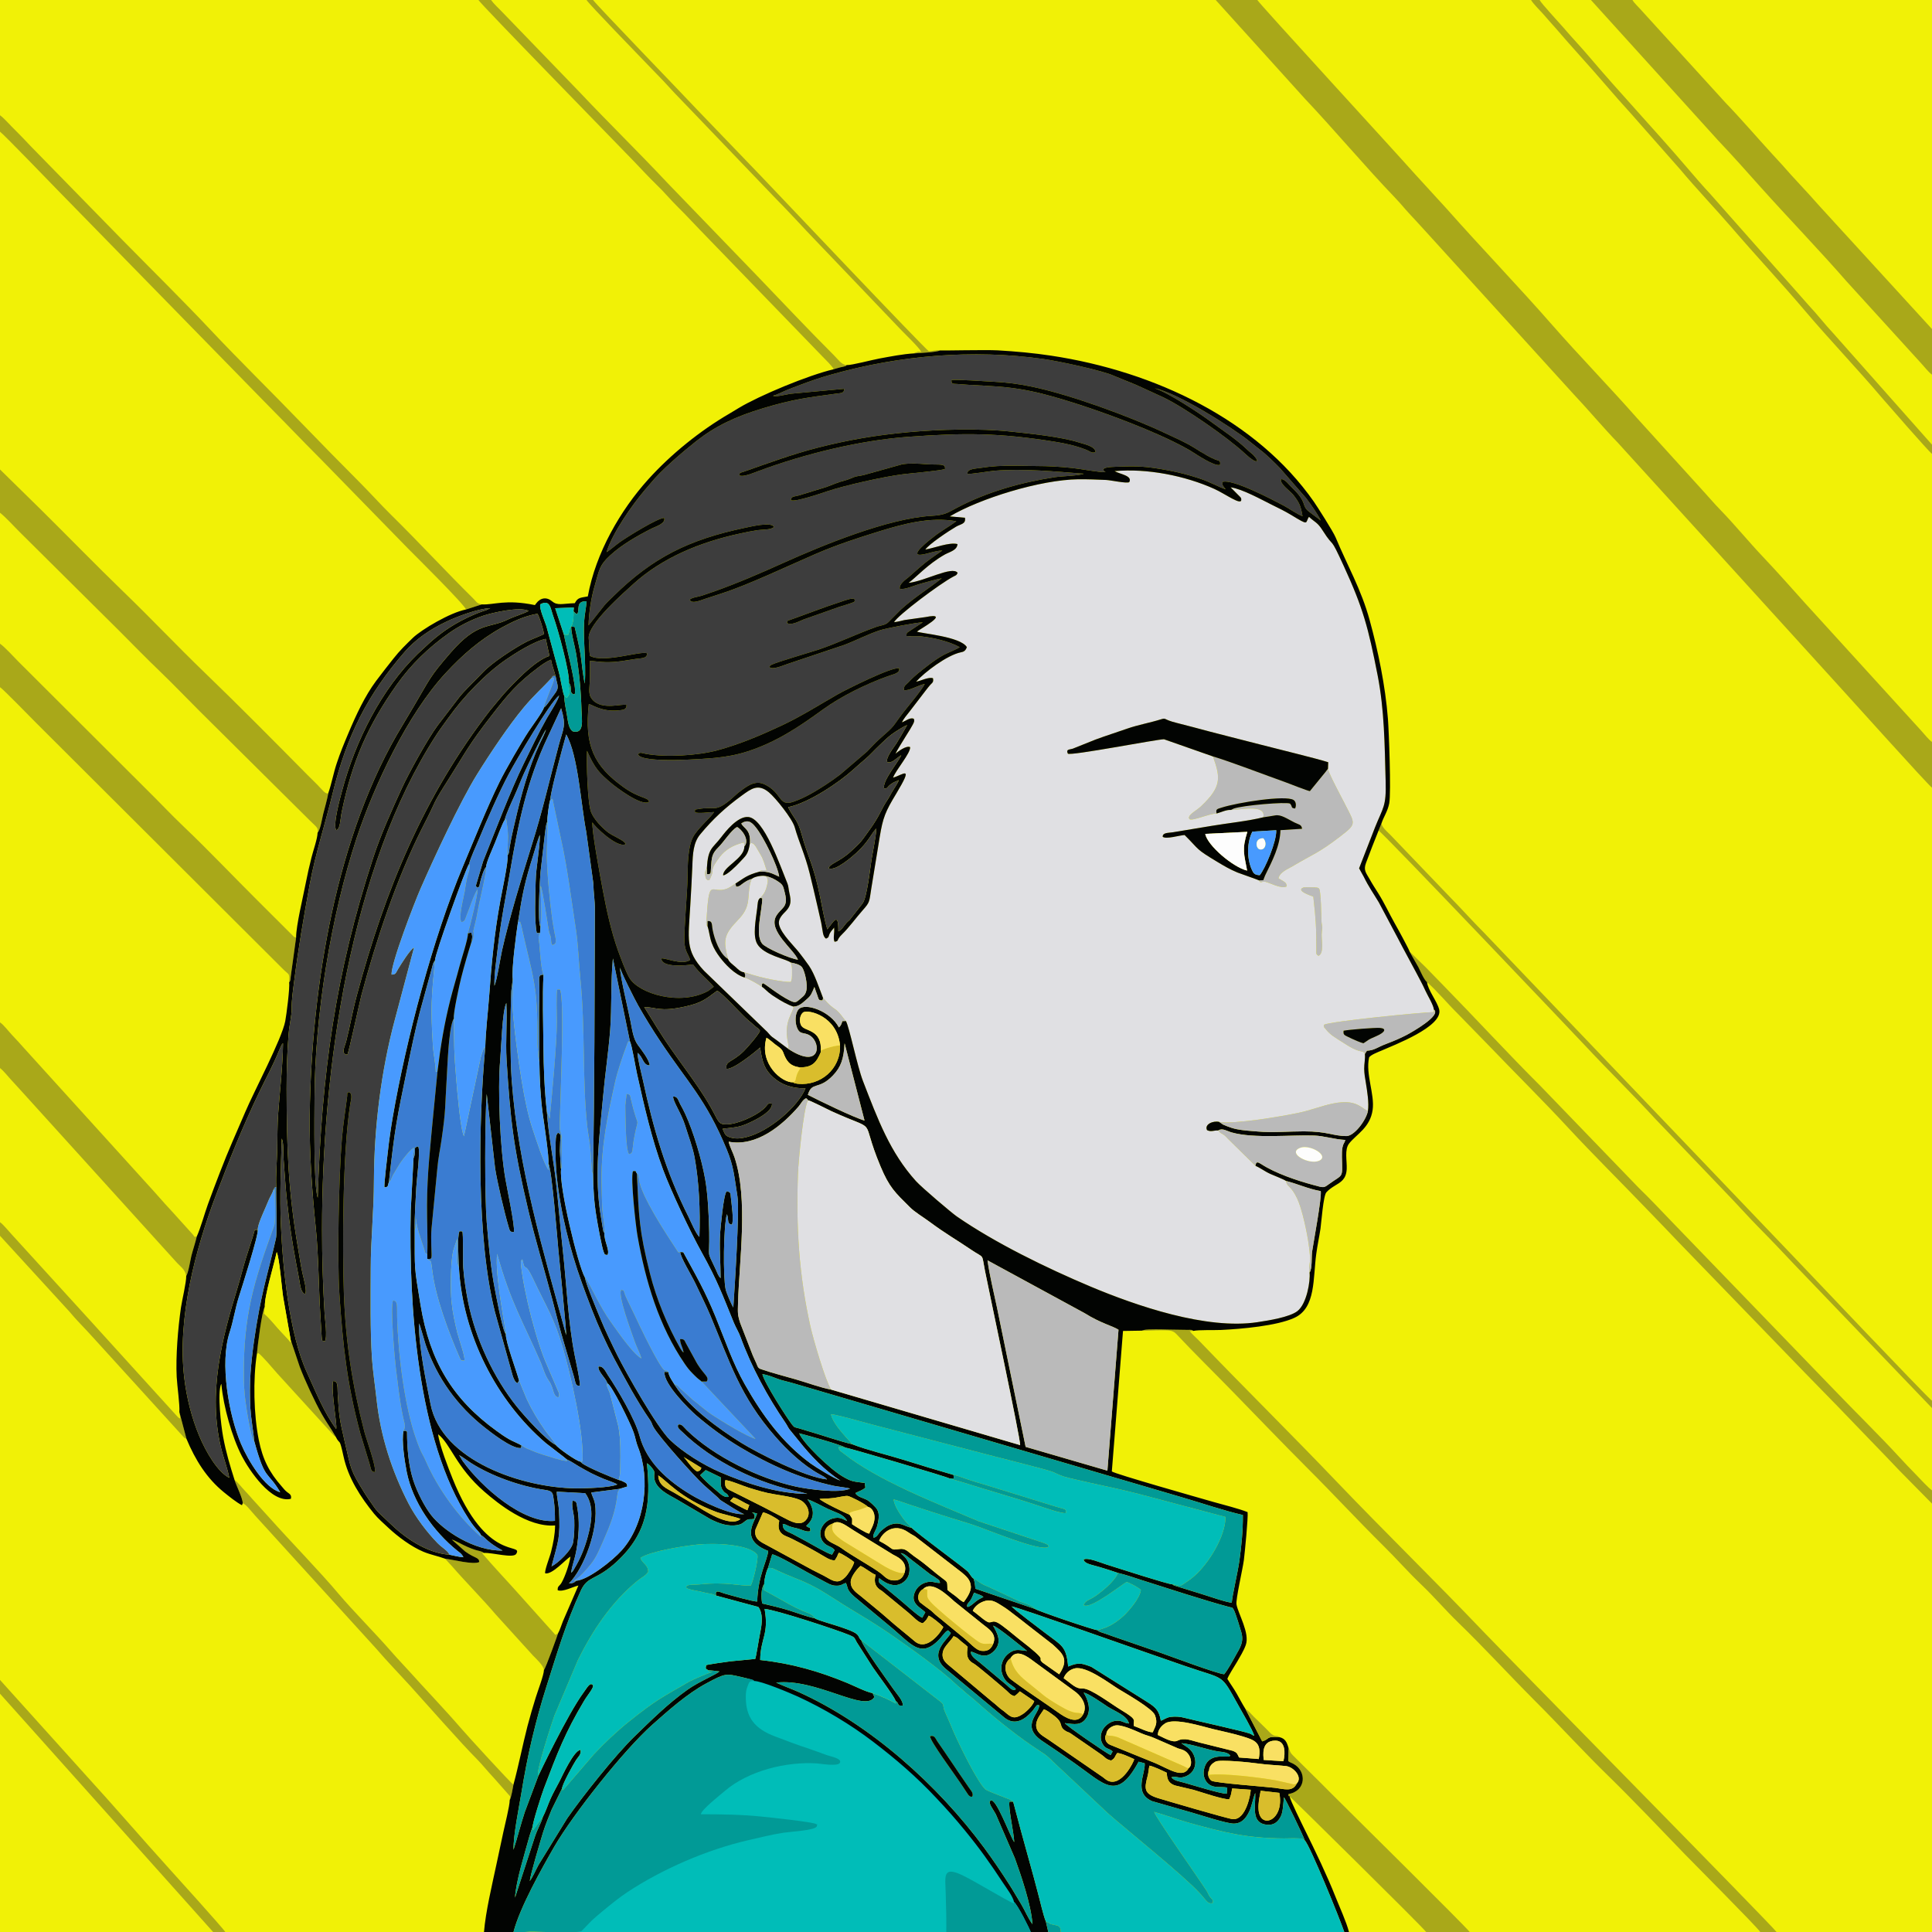 <?xml version="1.0" encoding="UTF-8"?>
<!DOCTYPE svg PUBLIC "-//W3C//DTD SVG 1.1//EN" "http://www.w3.org/Graphics/SVG/1.1/DTD/svg11.dtd">
<!-- Creator: CorelDRAW Home & Student X7 -->
<svg xmlns="http://www.w3.org/2000/svg" xml:space="preserve" width="254mm" height="254mm" version="1.1" style="shape-rendering:geometricPrecision; text-rendering:geometricPrecision; image-rendering:optimizeQuality; fill-rule:evenodd; clip-rule:evenodd"
viewBox="0 0 25400 25400"
 xmlns:xlink="http://www.w3.org/1999/xlink">
 <defs>
  <style type="text/css">
   <![CDATA[
    .fil6 {fill:none}
    .fil2 {fill:#00BDB8}
    .fil7 {fill:#019A96}
    .fil5 {fill:#020402}
    .fil9 {fill:#3A7CD1}
    .fil4 {fill:#3D3D3D}
    .fil8 {fill:#489AFE}
    .fil1 {fill:#A9A819}
    .fil10 {fill:#BABABA}
    .fil11 {fill:#D9BD2C}
    .fil3 {fill:#E0E0E3}
    .fil0 {fill:#F1F106}
    .fil12 {fill:#F9E063}
    .fil13 {fill:#FDFDFD}
   ]]>
  </style>
 </defs>
 <g id="Layer_x0020_1">
  <rect class="fil0" width="25400" height="25400"/>
  <path class="fil1" d="M16954 23615c4,0 1742,1711 1796,1785l572 0c-24,-45 -1678,-1679 -1800,-1801 -102,-103 -197,-198 -301,-300l-223 -221c-49,-49 -34,-63 -58,-98l-4 171c11,10 5,6 20,15l47 22c180,96 170,360 -64,398 2,51 0,15 15,29zm8446 -18689l0 -600 -1481 -1619c-162,-186 -330,-356 -491,-542 -41,-46 -84,-92 -125,-136 -196,-214 -438,-494 -617,-678l-1110 -1219c-37,-43 -90,-89 -114,-132l-546 0 1672 1846c204,215 382,416 563,619 354,395 788,846 1122,1230l985 1082c46,49 87,107 142,149zm0 1041l0 -121 -1295 -1461c-113,-120 -217,-256 -324,-369l-1290 -1459c-104,-112 -211,-235 -319,-362 -408,-478 -884,-983 -1289,-1461 -109,-128 -207,-229 -325,-367 -54,-63 -292,-319 -317,-367l-112 0c20,41 120,140 158,183 54,64 108,122 165,187 106,122 221,255 330,375 224,246 435,503 660,748l655 743c191,229 458,511 661,746 317,369 673,750 984,1118 309,364 689,763 992,1121 35,41 632,727 666,746zm0 4389l0 -601c-49,-36 -102,-105 -143,-150l-1526 -1676c-178,-198 -365,-410 -552,-607 -189,-199 -372,-424 -557,-614 -93,-95 -173,-192 -276,-303l-832 -917c-358,-406 -757,-816 -1110,-1219 -431,-493 -939,-1021 -1384,-1524l-418 -457c-226,-256 -2051,-2244 -2072,-2288l-547 0 1170 1295c367,387 811,913 1180,1296 47,50 100,108 145,162 48,55 98,107 147,160 53,59 94,102 146,160l1915 2107c192,203 395,446 585,642l2947 3243c62,66 1127,1253 1182,1291zm-13382 -5710c66,-5 303,-15 338,-39 -44,-9 -97,9 -144,11 -35,-11 -2120,-2212 -2210,-2306l-830 -863c-151,-163 -1328,-1381 -1375,-1449l-86 0c30,53 708,750 818,865 92,97 189,192 277,291 87,96 183,191 272,285l1106 1154c89,92 182,186 278,290 175,190 366,385 548,577l827 866c68,70 249,244 275,298 -68,0 -18,-9 -60,4 -55,17 -11,1 -34,16zm-1059 209c31,-9 54,-17 86,-25 13,-3 35,-7 45,-10 42,-14 16,2 41,-20 -69,-4 -113,-76 -169,-131 -311,-309 -710,-733 -1016,-1051l-1166 -1208c-404,-430 -769,-784 -1168,-1207l-1016 -1052c-43,-44 -108,-105 -140,-151l-166 0c36,62 1784,1851 2042,2119 102,105 177,190 296,306 102,97 187,202 289,302 116,114 189,197 290,300l1609 1663c33,35 132,128 143,165zm-10959 -3124c53,38 700,710 765,776l2684 2746c117,122 267,269 382,390 120,126 256,261 383,390l1150 1178c58,59 747,740 762,802l208 -67c-69,-13 -66,-32 -109,-74 -360,-355 -715,-741 -1086,-1106 -138,-136 -260,-273 -396,-410 -270,-272 -512,-517 -788,-803 -372,-386 -825,-831 -1184,-1213 -357,-380 -803,-820 -1186,-1210l-1185 -1212c-67,-71 -127,-135 -196,-203 -76,-74 -150,-161 -204,-200l0 216zm0 5010c76,59 187,183 261,256l1312 1302c151,151 341,347 529,527 201,194 355,357 522,523l1448 1437c93,92 115,95 103,162 36,-35 59,-188 74,-247 23,-90 51,-185 67,-273 -36,20 -85,-52 -141,-108 -49,-48 -89,-88 -137,-136 -426,-431 -915,-925 -1343,-1337 -369,-356 -698,-706 -1076,-1071 -367,-355 -715,-714 -1076,-1071l-543 -533 0 569zm0 2293c45,29 407,402 478,473l3248 3239c80,79 79,40 75,171 16,-21 17,-23 21,-78l71 -514c-49,-15 -11,4 -48,-28l-455 -454c-305,-303 -666,-682 -965,-966 -186,-177 -328,-331 -483,-483l-1700 -1696c-55,-56 -189,-202 -242,-235l0 571zm0 5008c44,31 113,120 154,163 60,64 99,109 157,172l2003 2211c52,60 120,97 134,187 26,-31 54,-207 68,-265 22,-85 52,-172 71,-254 -44,8 -21,9 -51,-25l-281 -311c-110,-117 -214,-241 -323,-358l-1610 -1776c-58,-65 -102,-114 -163,-178 -45,-47 -107,-132 -159,-167l0 601zm0 2205l911 995c96,117 206,222 309,338l1196 1315c23,18 1,7 35,20l-93 -351 13 87c-38,-20 -15,-6 -43,-32l-557 -613c-211,-232 -390,-431 -589,-649l-1029 -1129c-43,-46 -111,-131 -153,-160l0 179zm0 6020l2802 3133 160 0c-29,-50 -680,-769 -735,-830 -367,-405 -741,-841 -1109,-1243l-1118 -1241 0 181zm3191 -2504c38,13 88,77 114,106 36,43 66,75 107,120l1537 1689c142,166 296,324 439,481 190,210 688,775 877,963 75,75 141,161 221,245l221 250 -6 49c19,-29 42,-164 49,-203 -29,-14 -605,-643 -693,-746 -206,-239 -473,-517 -687,-756 -75,-83 -148,-158 -227,-249 -201,-231 -512,-545 -689,-755 -244,-291 -639,-696 -909,-999l-227 -250c-40,-46 -68,-77 -113,-125 -38,-40 -73,-91 -121,-125 26,82 107,238 107,305zm186 -1963l19 -11c45,28 200,212 252,271l747 819c1,1 4,3 5,3 2,1 5,2 6,2 1,1 4,2 6,2 -57,-101 -122,-188 -182,-295 -93,-165 -220,-439 -289,-620l-112 -334c-1,-5 -3,-6 -5,-8l-3 19c-51,-65 -117,-126 -172,-190 -49,-57 -119,-140 -177,-189l10 -88c-38,42 -97,528 -105,619zm2474 2692l92 100c165,191 414,444 573,632l492 542c46,47 135,128 143,189 24,-24 185,-475 187,-485 -3,3 -7,7 -9,9l-27 15 -483 -539c-161,-181 -323,-350 -480,-534l23 -5c-32,-24 -67,-25 -112,-39 -43,-13 -69,-25 -107,-41 -63,-26 -151,-80 -204,-96l177 157c132,95 182,75 185,139 -80,39 -340,-31 -450,-44zm12273 -9573c55,26 2585,2689 2728,2841 296,317 625,639 912,952l905 946c146,149 306,330 453,479 176,178 304,314 456,475l1822 1900 0 -96c-45,-26 -1735,-1806 -1815,-1890l-4069 -4258c-160,-160 -301,-320 -455,-476l-790 -824c-39,-39 -92,-81 -110,-140l-37 91zm637 1993c128,112 270,283 402,413l415 426c323,337 721,732 1038,1075 313,338 713,735 1038,1074 140,145 281,290 418,435l1659 1715c292,298 553,566 833,859 131,136 278,287 412,429l424 430 0 -174c-43,-28 -157,-152 -217,-214 -73,-74 -139,-144 -210,-221 -252,-275 -594,-610 -861,-889l-2143 -2219c-146,-153 -266,-280 -426,-436l-1289 -1336c-419,-417 -866,-903 -1289,-1335 -76,-78 -142,-146 -213,-219l-219 -213c38,73 78,135 115,204 26,51 74,166 113,196zm4381 12488l214 0c-34,-61 -3566,-3647 -3855,-3950 -625,-656 -1302,-1316 -1932,-1975 -572,-599 -1205,-1224 -1807,-1851 -29,-30 -96,-89 -121,-124l48 -3c-24,-15 -15,-14 -80,-13l-262 -4c-54,-2 -252,-7 -306,5 -7,1 -18,9 -20,6 -2,-3 -6,2 -9,3 73,5 175,-5 255,-4 105,1 149,-5 202,52 219,235 502,512 741,758 321,329 650,673 988,1011 336,335 638,664 989,1011 172,169 311,331 494,506 180,171 310,329 499,512 309,298 674,694 989,1010 328,327 670,702 994,1016 277,270 718,731 988,1012 88,92 957,963 991,1022z"/>
  <path class="fil2" d="M13371 25400l-5993 0c0,0 2106,-3297 2285,-3327 179,-30 432,35 537,87 106,53 549,212 985,494 436,282 979,777 1264,1095 284,317 655,806 845,1099 189,294 289,552 289,552l-212 0z"/>
  <path class="fil3" d="M17335 12566c-36,-22 -29,-27 -29,-81 0,-289 -5,-390 -40,-697 -21,-9 -234,-76 -133,-119 14,-6 122,-4 146,-3 64,4 68,7 76,70 11,99 14,194 16,294 2,55 0,87 9,136 8,42 -4,71 -4,125 0,102 29,238 -41,275zm124 -2460c8,65 183,384 226,471 130,255 153,252 -59,415 -292,225 -359,234 -628,394 -65,39 -171,77 -190,161 93,56 108,58 106,108 -75,34 -218,-50 -279,-62 -53,-11 -59,29 -84,-19 -12,-8 -241,-87 -282,-103 -103,-43 -173,-85 -260,-137 -302,-182 -228,-150 -435,-356 -69,4 -244,59 -288,23 -1,-56 69,-49 134,-59l513 -85c209,-35 480,-63 675,-112 49,-185 -341,-90 -423,-97 -64,-4 -127,30 -190,47 -89,-1 -308,98 -354,76 -47,-47 90,-114 144,-166 276,-259 264,-375 162,-660l-644 -226c-93,0 -1231,222 -1264,189 -25,-58 12,-50 64,-65l300 -120c135,-50 278,-95 414,-143 150,-52 296,-76 446,-123 74,-23 26,2 203,46 72,18 141,36 217,56 292,80 597,154 892,231 209,55 721,178 887,231l-3 85zm-7105 3677c10,-12 21,-5 7,-69 -65,-296 76,-406 71,-480 -74,-23 -170,-79 -228,-117 -42,-26 -65,-41 -100,-70 -23,-18 -68,-65 -87,-74 -52,-36 -174,-107 -227,-121 -134,-41 -257,-176 -326,-267 -41,-55 -78,-111 -107,-189 -26,-69 -32,-150 -55,-219 -19,-21 -8,0 -15,-33 -6,-31 -2,-7 0,-34l14 -194c31,-339 67,-178 233,-225 58,-16 93,-50 135,-74 112,-71 145,-111 316,-157 15,-11 0,-24 93,-19 -24,-78 -43,-147 -80,-207 -60,-97 -81,-165 -139,-147 -24,155 -58,164 -135,250 -38,41 -167,171 -217,171 -4,-113 283,-222 279,-380l-5 -52c-145,32 -250,101 -314,185 -141,183 -82,168 -111,243l-20 48c-18,26 5,14 -33,20 -23,-22 -24,-19 -31,-64 -3,-15 -4,-31 0,-47 1,-4 2,-7 3,-11 1,-5 4,-8 5,-11 1,-4 5,-5 6,-12 1,-7 4,-7 7,-11 16,-272 72,-256 190,-411 52,-68 213,-276 354,-264 208,18 416,633 516,876 14,33 15,83 25,123 26,109 20,165 -41,233 -39,43 -118,105 -92,193 35,120 192,268 260,355 44,57 86,111 131,176 75,110 133,292 185,425 30,25 49,55 73,77 97,91 93,50 192,183l28 34c1,-2 5,5 7,7 46,82 147,589 225,791 196,506 355,936 696,1314 80,88 470,418 536,464 505,349 1177,677 1758,922 605,254 1523,570 2194,469 155,-23 424,-67 526,-145 124,-95 173,-396 161,-508 -15,-59 9,-127 7,-191 -3,-59 -10,-119 -18,-176 -21,-157 -87,-467 -150,-602 -89,-188 -129,-141 -149,-235 -22,-19 -166,-74 -205,-92 -76,-34 -138,-84 -196,-106l-363 -357c-28,-28 -31,-38 -68,-60 -41,-24 -25,-10 -58,-49 -59,-4 -91,24 -148,-4 -39,-78 85,-128 160,-108 200,34 834,-75 1045,-120 163,-34 303,-93 455,-123 290,-57 350,46 455,101 17,-105 -10,-264 -27,-372 -10,-61 -21,-118 -22,-184 -1,-66 16,-135 9,-196 -18,-48 -41,-14 -159,-73 -45,-23 -99,-58 -142,-85 -92,-59 -158,-95 -216,-171 -21,-29 -21,-8 -21,-54 83,-46 1274,-163 1444,-167l1 -33c-3,-57 -84,-187 -112,-250 -39,-87 -76,-150 -119,-234 -81,-153 -161,-296 -245,-459l-248 -467c-75,-125 -132,-202 -198,-337l-61 -110 210 -540c105,-263 149,-269 139,-607 -13,-479 -16,-932 -105,-1389 -124,-633 -192,-886 -443,-1433 -198,-434 -116,-214 -279,-471 -71,-112 -98,-105 -181,-181 -54,79 12,125 -236,-26 -82,-49 -161,-88 -253,-133 -130,-64 -387,-208 -541,-229l129 130c12,17 9,10 11,30 7,88 -211,-75 -356,-140 -381,-172 -882,-272 -1309,-233 66,40 240,59 192,145 -34,20 -241,-26 -306,-29 -123,-5 -239,-10 -363,-9 -504,7 -1294,253 -1690,488l199 18c15,83 -54,81 -116,117 -97,56 -361,233 -405,301 120,-20 317,-100 423,-72 -4,81 -101,102 -164,136 -226,126 -389,311 -479,374 209,-20 575,-227 645,-132 -17,37 -19,29 -57,50 -173,90 -733,510 -779,599 52,-6 89,-17 136,-28l277 -39c356,-72 -96,170 -112,191 64,26 572,65 656,204 -20,59 -54,62 -79,68 -181,37 -479,263 -588,386 60,-9 166,-66 222,-45 9,53 -6,55 -36,87 -18,20 -35,43 -56,69l-217 283c-32,42 -75,89 -100,141 50,-18 104,-66 154,-49 9,18 9,8 7,36 -3,31 -98,175 -115,204 -32,56 -111,173 -129,222 31,-31 141,-111 191,-88 11,75 -191,306 -224,402 137,-39 273,-176 43,208 -145,240 -176,314 -219,575l-110 673c-28,179 -17,179 -113,287 -82,92 -181,229 -273,318 -81,78 -31,87 -97,96 -23,-51 2,-109 -6,-186 -14,21 -36,40 -53,70 -27,50 -7,55 -53,75 -46,-27 -42,-105 -64,-210 -16,-72 -33,-146 -49,-216 -33,-148 -67,-286 -102,-431 -62,-250 -141,-409 -197,-608 -32,-111 -249,-383 -339,-458 -142,-118 -232,-48 -355,41 -220,160 -384,313 -547,510 -92,109 -99,253 -105,425 -7,175 -17,340 -27,512 -25,444 -69,587 179,856l814 787c23,22 15,12 34,35 42,50 52,51 104,89l148 111z"/>
  <path class="fil4" d="M8388 9917c29,-34 47,-16 103,-6 266,49 688,22 942,-47 301,-82 575,-200 836,-322 262,-122 503,-276 745,-414 111,-63 714,-365 807,-342 15,66 -82,80 -149,104 -289,105 -609,261 -855,439 -312,227 -613,429 -993,551 -130,42 -275,70 -426,84 -94,9 -965,81 -1010,-47zm1959 -1727c10,-38 -1,-24 40,-40l392 -143c71,-26 153,-55 228,-79 38,-12 167,-62 203,-57 29,5 9,-2 28,13 -10,39 12,19 -40,42 -8,4 -48,16 -59,20 -37,12 -76,24 -112,35l-454 160c-57,21 -172,89 -226,49zm50 -1614c5,-54 43,-45 104,-62l365 -112c91,-33 151,-63 245,-86 42,-11 75,-27 115,-43 47,-17 80,-15 131,-28l504 -141c102,-16 214,-9 317,-1 178,12 253,-15 246,63 -62,23 -451,56 -553,69 -250,31 -765,146 -1002,226 -77,26 -418,143 -472,115zm-677 -328c11,-42 -1,-26 51,-44 326,-114 648,-234 987,-320 396,-101 758,-163 1186,-202 407,-37 933,-52 1343,-8 247,26 666,68 900,144 71,22 208,49 216,123 -46,26 -76,-11 -128,-30 -138,-53 -260,-80 -410,-104 -727,-116 -1181,-119 -1926,-64 -631,46 -1359,224 -1957,446 -74,27 -218,90 -262,59zm2875 -1199c-66,-5 -88,4 -86,-51 32,-14 470,16 543,20 178,8 350,31 516,66 506,106 1276,388 1736,604 135,64 268,120 387,193 62,38 117,74 184,111 32,17 61,32 99,48 56,22 73,11 66,71 -70,29 -329,-149 -385,-183 -477,-284 -1611,-690 -2128,-791 -305,-60 -498,-60 -796,-78 -47,-3 -93,-6 -136,-10zm-4269 2629c-114,104 -604,530 -586,714 7,74 5,161 15,230 177,101 665,-67 751,-34 7,74 -82,64 -149,75 -64,10 -123,20 -186,29 -169,22 -256,14 -416,-5 2,93 2,194 -2,286 -4,98 -21,165 39,229 129,141 396,43 446,67 -1,63 -46,64 -104,70 -239,24 -368,-91 -393,-81 -60,543 66,812 459,1093 212,151 321,127 333,191 -103,64 -446,-203 -496,-245 -162,-137 -217,-195 -319,-426 -8,155 5,701 56,814 43,95 129,181 194,238 77,70 247,123 257,175 -103,63 -429,-249 -436,-288 -13,100 106,731 133,876 52,278 113,559 202,808 37,101 100,276 150,361 120,208 669,376 1039,172l71 -54c-91,-107 -181,-168 -273,-294 -96,15 -411,45 -416,-77 38,-17 272,95 379,18 -25,-78 -67,-108 -75,-227 -11,-145 38,-657 40,-851 2,-170 4,-404 71,-534 61,-118 250,-275 277,-332 -55,1 -215,24 -251,2 3,-44 -10,-31 44,-41 218,-40 214,45 411,-113 2,-2 5,-4 7,-6l108 -96c95,-69 207,-173 341,-112 239,110 184,297 380,232 155,-52 304,-144 426,-223 67,-44 135,-91 193,-136l355 -304c64,-65 98,-107 164,-165 216,-188 154,-143 311,-348 51,-66 242,-292 282,-374 -89,17 -209,95 -273,81 -8,-58 28,-69 60,-104 80,-87 170,-154 263,-226 55,-42 127,-94 197,-132 52,-28 176,-76 212,-103 -145,-78 -339,-123 -511,-142 -51,-6 -174,1 -189,-5 1,-47 5,-39 39,-63 22,-15 40,-27 61,-41 43,-29 79,-50 115,-75 -85,1 -483,78 -563,104 -161,53 -307,131 -467,192l-739 248c-56,17 -208,88 -247,44 12,-26 5,-18 31,-32 60,-32 532,-170 610,-196 270,-92 502,-207 766,-301 59,-21 113,-20 156,-61l164 -165c166,-153 359,-271 538,-412 -81,15 -191,48 -277,71 -80,21 -205,81 -274,68 -15,-61 80,-125 112,-151 49,-42 96,-85 145,-128 102,-90 189,-148 302,-225 -50,0 -120,18 -168,31 -31,8 -51,14 -83,20 -229,43 113,-212 148,-240 83,-66 199,-131 287,-196 -345,-63 -707,39 -1002,129 -311,96 -571,181 -855,304 -341,147 -877,403 -1223,514 -74,24 -146,48 -223,73 -54,17 -176,74 -202,11 28,-30 115,-38 160,-53 54,-18 105,-35 161,-55 312,-111 610,-240 909,-375 524,-236 1379,-586 1948,-619 172,-10 203,-36 329,-103 396,-210 841,-336 1297,-406 80,-12 326,-19 376,-45 -372,-29 -796,-70 -1175,-39 -67,6 -322,49 -354,40 -8,-68 117,-68 171,-77 69,-11 150,-20 219,-24 172,-10 340,-2 511,-1 161,0 320,9 478,26 114,12 344,57 437,55 -102,-68 96,-69 130,-71 301,-11 395,-8 699,48 141,26 268,61 398,103 151,49 239,106 352,145 -26,-37 -51,-47 -41,-97 129,-44 654,232 805,312 73,39 174,112 246,138 -24,-143 -45,-181 -119,-277 -39,-51 -183,-147 -164,-209 52,-6 105,74 147,113 213,204 111,231 227,318l149 112c-43,-90 -135,-218 -193,-294l-344 -395c-73,-74 -177,-179 -260,-240l-133 -106c-236,-191 -957,-645 -1253,-703 172,53 593,331 729,432 164,121 345,237 494,381 32,31 47,37 78,69 89,94 39,119 -107,-17 -236,-221 -811,-618 -1083,-747 -117,-55 -234,-107 -358,-164l-282 -115c-150,-73 -757,-200 -934,-224 -934,-132 -1902,-47 -2795,206 -128,36 -269,83 -391,130 -67,25 -129,48 -189,73 -64,26 -118,57 -180,74 28,13 79,2 115,-4 39,-7 76,-15 115,-22l704 -65c5,60 -43,55 -101,63 -383,52 -566,73 -960,191 -376,113 -634,239 -884,435 -180,143 -464,384 -602,557 -23,28 -49,56 -73,85 -170,201 -422,558 -503,816 36,-18 128,-98 176,-132 97,-69 504,-321 583,-318 20,76 -114,113 -162,138 -193,97 -401,217 -552,357 -140,130 -138,182 -201,399 -43,144 -77,351 -80,519l209 -264c33,-39 83,-86 118,-120 519,-510 994,-744 1726,-898 64,-13 359,-86 383,-11 -34,39 -157,32 -215,41 -78,12 -145,26 -220,42 -525,112 -1027,316 -1413,666z"/>
  <path class="fil5" d="M16574 23543l245 28c72,367 -256,488 -273,217 -3,-43 1,-83 6,-126l22 -119zm-1462 -330c50,8 173,67 227,93 6,34 -6,134 115,169l237 56c113,33 371,123 469,125 26,-57 26,-69 39,-143l244 17c0,47 -57,395 -233,387 -60,-3 -922,-257 -989,-278 -186,-59 -176,-126 -133,-291 14,-55 11,-84 24,-135zm784 63c-1,-60 49,-97 84,-116 58,-32 477,13 551,24 121,17 249,22 373,34 101,10 224,144 146,228 -55,113 -155,77 -286,59 -109,-14 -794,-64 -837,-94 -33,-23 -51,-75 -43,-110 7,-26 1,-10 12,-25zm977 -121l-260 -17c-2,-57 -37,-254 154,-254 134,0 133,161 106,271zm-1339 -237c131,9 354,92 495,110 51,6 120,12 147,55 -2,1 -6,0 -8,4 -14,33 -292,-70 -340,181 -16,84 17,156 71,194 69,48 151,24 236,39l-7 81c-54,8 -456,-115 -557,-144 -53,-16 -140,-26 -169,-71 3,-2 7,-6 8,-4l34 -4c41,3 72,25 149,-7 169,-71 150,-289 21,-378l-72 -48c-2,-2 -5,-5 -8,-8zm-989 -119c2,-55 55,-98 111,-113 80,-22 272,69 349,102 61,27 110,35 168,61l314 137c72,19 107,33 143,86 28,42 49,135 -2,173 -75,141 -258,14 -437,-64l-596 -242c-66,-27 -80,-102 -50,-140zm677 11c1,-73 52,-124 97,-153 121,-77 489,41 621,73 125,31 281,62 398,99 163,50 251,80 211,297l-259 -20c-26,-50 -21,-63 -83,-88l-439 -109c-101,-24 -193,-71 -290,-23 -64,31 -191,-47 -256,-76zm-1498 -338c38,12 83,47 117,72 163,117 62,146 172,215 25,15 34,12 61,29l403 278c57,39 56,61 131,80 56,-34 43,-48 80,-99 52,1 168,55 224,81 -3,28 -166,369 -347,283 -36,-18 -54,-42 -94,-66l-686 -473c-64,-46 -146,-78 -161,-168 -14,-91 63,-171 100,-232zm523 -218c51,0 258,146 314,183 104,66 256,117 282,222 -78,-5 -96,-54 -199,-31 -54,12 -111,57 -139,101 -33,51 -48,121 -15,188 42,85 87,62 138,109l-27 48c-42,-14 -585,-388 -602,-420 127,15 219,37 287,-75 65,-107 11,-248 -39,-325zm908 521c-71,-2 -173,-59 -247,-83 -16,-83 61,-73 -166,-209 -129,-77 -407,-290 -507,-284 -91,5 -136,-53 -251,-136 22,-59 73,-112 148,-129 153,-33 451,196 571,270 87,54 450,258 482,347 39,108 4,141 -30,224zm-1870 -974c78,-132 227,-18 298,35l538 394c79,52 188,179 118,310 -76,144 -244,33 -324,-24 -94,-68 -195,-135 -289,-200 -98,-69 -193,-131 -287,-201 -49,-37 -88,-58 -111,-129 -28,-84 8,-151 57,-185zm51 498c27,-16 52,-42 72,-63l189 129c-19,58 -100,137 -150,170 -111,73 -154,44 -232,-24 -34,-29 -55,-38 -89,-70 -29,-26 -56,-49 -93,-78l-531 -446c-52,-45 -137,-95 -102,-213 19,-64 108,-139 136,-193 46,12 71,42 100,68 37,31 51,37 86,72 0,36 -44,158 78,219 44,23 369,300 436,359 35,32 45,53 100,70zm-280 -926c49,4 384,283 447,332 -88,-7 -142,-33 -221,18 -123,79 -156,233 -69,359 38,56 116,85 143,126 -46,36 -85,-29 -160,-87l-309 -259c-39,-34 -130,-87 -122,-146 57,-3 178,127 311,-18 104,-114 29,-239 -20,-325zm869 639l-217 -153c-92,-87 119,21 -313,-312 -62,-49 -227,-191 -284,-216 -59,-27 -60,-2 -107,-2 -39,0 -150,-107 -215,-151 24,-61 95,-114 169,-132 90,-23 160,33 214,65 74,45 107,75 172,124 57,43 109,83 166,129l332 258c123,114 220,188 83,390zm-625 -893c100,18 1674,574 1819,624 152,53 305,106 455,158 546,190 465,88 707,520 48,87 184,316 209,399 -35,-10 -24,-15 -57,-28 -67,-28 -751,-179 -862,-208 -49,-14 -118,-20 -178,-12 -60,7 -92,38 -131,51 -29,-165 -94,-192 -225,-276l-691 -434c-25,-9 -73,-27 -93,-32 -89,-23 -148,5 -210,29 -26,-274 -81,-272 -312,-449 -67,-51 -407,-306 -431,-342zm-1163 -228c113,-114 305,69 410,163l372 299c61,52 200,123 136,264 -25,57 -63,96 -149,87 -81,-7 -151,-108 -273,-201l-268 -221c-29,-24 -45,-34 -69,-56 -32,-28 -35,-36 -66,-59 -20,-14 -131,-96 -136,-102 -49,-62 -11,-148 43,-174zm669 47c60,29 90,26 123,58 -36,17 -63,30 -99,58 -13,9 -140,129 -112,38 4,-12 28,-34 36,-46 22,-30 39,-78 52,-108zm-674 403c45,-38 53,-51 77,-100 39,13 163,115 193,149 -25,58 -212,329 -377,187 -117,-100 -232,-188 -352,-295 -116,-103 -237,-197 -353,-295 -54,-45 -143,-96 -135,-199 5,-66 93,-174 129,-201 65,30 144,98 198,117 -29,105 1,167 83,212l349 287c75,64 129,129 188,138zm-291 -922c45,-1 104,59 135,82l256 198c25,16 47,26 70,44 37,27 50,26 56,68 -74,2 -102,-34 -195,-3 -56,18 -102,60 -125,102 -90,168 67,224 127,287l-40 72c-56,-22 -246,-198 -307,-247l-224 -185c-33,-25 -48,-31 -36,-89 14,7 203,188 352,22 43,-47 60,-122 38,-207 -20,-75 -70,-109 -107,-144zm829 644c-46,-20 -69,-49 -109,-80 -37,-29 -67,-46 -105,-81 -4,-100 8,-98 -55,-144 -111,-81 -220,-183 -324,-256 -46,-32 -70,-49 -111,-82 -36,-28 -71,-65 -140,-55 -132,20 -61,-1 -268,-107 33,-96 187,-252 386,-111 36,26 53,30 92,56l608 470c56,48 116,94 120,186 3,75 -66,166 -94,204zm-1719 -1034c80,-53 170,29 278,95l506 311c27,20 207,77 158,240 -22,63 -58,108 -147,103 -82,-3 -121,-58 -162,-90 -107,-83 -393,-239 -525,-337 -68,-51 -201,-80 -214,-165 -14,-90 45,-137 106,-157zm23 486c15,-27 16,-22 30,-49 14,-27 5,-25 26,-52 36,10 170,95 200,124 -14,56 -82,162 -117,197 -76,76 -132,68 -225,13 -70,-42 -136,-70 -209,-109l-626 -340c-74,-38 -141,-83 -121,-190l99 -226c53,7 179,76 214,110 -4,33 -46,151 93,205 95,37 317,160 417,217 94,53 148,98 219,100zm-1375 -783c14,-16 29,-29 45,-46 62,16 135,72 207,100l-25 69c-23,-6 -205,-103 -227,-123zm1812 78c57,15 93,83 86,160 -7,77 -46,132 -70,193 -45,-7 -186,-99 -225,-124 -1,-90 14,-53 -31,-124 -55,-23 -370,-172 -396,-209 69,-3 127,-5 194,-13 42,-6 142,-29 173,-26 34,3 222,98 269,143zm-797 -97c48,6 212,98 274,126 54,25 89,36 143,61 48,23 86,56 107,97 -63,-25 -93,-60 -192,-33 -70,20 -117,67 -143,119 -33,67 -20,140 18,188 50,63 110,55 152,108l-34 60c-56,-11 -276,-140 -347,-179 -59,-32 -113,-61 -169,-91 -74,-39 -133,-42 -132,-134 65,8 45,29 186,58 56,12 133,57 176,36 3,-64 -11,-30 -54,-68 38,-38 88,-82 88,-170 0,-64 -41,-149 -73,-178zm-3294 -102l374 20c117,159 87,373 34,569 -41,154 -99,294 -178,424 -23,37 -14,32 -42,53 24,-152 66,-194 93,-467 12,-127 12,-261 -12,-390 -10,-59 -5,-84 -58,-90 -26,43 17,187 19,251 3,98 0,196 -14,291 -15,107 -205,284 -285,321 91,-346 117,-369 98,-737 -3,-58 -33,-211 -29,-245zm2215 -150c48,-6 239,77 306,97 107,33 220,68 334,86 104,18 259,38 344,77 85,39 160,172 74,266 -78,85 -206,9 -293,-36 -91,-48 -193,-100 -276,-144l-416 -209c-66,-28 -83,-52 -73,-137zm-881 -63c106,62 284,298 756,477 75,29 283,73 325,95 -140,123 -496,-123 -599,-184 -95,-56 -179,-106 -272,-161 -98,-57 -204,-90 -210,-227zm551 -4l73 -67 198 96c1,55 -7,113 17,155 41,70 65,40 87,100 -70,18 -125,-56 -206,-120 -45,-36 -140,-126 -169,-164zm209 1583l515 139c47,13 39,2 60,43 46,92 23,223 1,328 -13,60 -48,292 -61,323l-331 32c-46,5 -298,42 -314,50 -11,57 -5,43 23,64l151 18c-28,35 -265,131 -420,241 -260,185 -477,402 -694,612 -250,242 -684,787 -887,1079l-377 612c-36,66 -73,155 -115,212 7,-82 142,-533 175,-641 33,-104 73,-200 112,-297l137 -278c3,-58 153,-327 186,-377 29,-44 68,-70 57,-131 -87,5 -243,348 -276,413 -41,80 -78,141 -116,225 -34,76 -69,181 -102,241 -25,86 -71,160 -104,257l-263 806c13,-221 128,-579 191,-812l34 -104c2,-2 4,-5 6,-8 -3,-55 122,-442 150,-515 175,-460 277,-730 529,-1151 48,-80 136,-179 112,-205 -37,-41 -77,40 -119,96 -213,288 -595,1095 -595,1095l-180 480c-53,161 -97,337 -148,495 -3,-188 70,-546 103,-743 41,-251 86,-486 142,-722 57,-236 116,-455 187,-677 142,-446 257,-840 452,-1263 95,-205 199,-127 477,-386 404,-377 446,-762 393,-1291 33,19 56,48 74,72 42,56 15,51 23,125 17,143 198,222 291,276l451 265c108,52 224,99 356,74 48,-9 64,-25 97,-51 51,-40 57,-15 117,-30 19,-50 -4,-70 -29,-86l68 16c-27,111 -234,344 146,492 -9,124 -134,320 -144,665 -39,6 -363,-85 -437,-107 -60,-19 -121,-55 -104,29zm-426 -1822l233 143c-15,37 -14,33 -54,48 -71,-36 -149,-166 -179,-191zm-2952 -24c42,21 108,72 154,102 274,174 648,307 975,355 104,15 103,37 117,145 12,89 14,170 14,262 -419,40 -966,-446 -1210,-783 -14,-18 -42,-72 -50,-81zm9377 1698c-52,2 -725,-216 -869,-261 -62,-19 -251,-99 -297,-64 8,56 114,69 216,100 77,24 171,52 234,75 107,25 210,62 313,95 328,104 827,267 1146,352 50,14 41,0 64,38 23,39 85,245 100,297 36,130 -20,205 -71,297 -43,78 -107,196 -155,253 -83,-3 -706,-236 -837,-282l-624 -215c-40,-14 -64,-23 -101,-36 -44,-15 -78,-21 -107,-47 -35,3 -780,-250 -820,-279l-782 -265c-5,-62 -7,-79 -23,-133 -27,-13 -50,-64 -76,-92 -52,-53 -647,-487 -740,-576 -102,-19 -155,-95 -301,-31 -32,14 -83,56 -105,77 -32,31 -47,77 -92,84 -20,-39 33,-94 49,-164 15,-62 33,-149 -4,-208 -20,-34 -98,-105 -128,-122 -49,-28 -136,-43 -157,-93 53,-27 95,-38 131,-71l-8 -61c-154,-21 -172,-16 -291,-86 -167,-97 -520,-439 -571,-567 15,2 563,151 605,187 27,-1 1316,377 1372,406l55 -1 -3 -45c-213,-61 -447,-133 -668,-202 -213,-66 -468,-125 -666,-202 -153,-35 -424,-128 -601,-179 -30,-9 -60,-18 -96,-29 -53,-15 -60,-8 -89,-46 -65,-81 -370,-558 -393,-667 72,10 141,40 202,62 64,24 127,35 195,55 135,39 261,76 396,116l3943 1157c264,78 525,155 790,232 260,76 539,172 791,230 1,210 -18,400 -46,603 -24,166 -94,456 -100,549 -57,1 -318,-89 -392,-112 -65,-20 -124,-38 -191,-59 -32,-11 -67,-22 -96,-30l-78 -24c-17,-9 -13,-7 -24,-16zm-2430 -4259l1276 694c216,135 369,168 446,218l-146 1853 -1075 -313 -377 -1834c-40,-192 -98,-424 -124,-618zm-2360 -2105c32,4 248,116 306,143 655,298 359,38 647,726 117,279 191,343 385,536 64,65 176,131 261,194 216,160 350,233 550,369 176,119 130,35 178,277 53,270 466,2202 462,2289l-2486 -730c-138,-25 -319,-93 -460,-133 -145,-42 -313,-85 -456,-134 -49,-16 -45,-31 -67,-80 -16,-37 -28,-63 -46,-102l-165 -425c-37,-115 -32,-137 -29,-265 15,-558 137,-1357 -45,-1911 -22,-67 -67,-151 -78,-209 369,70 708,-218 921,-465 28,-32 55,-92 97,-106 27,17 16,16 25,26zm481 -749l262 1016c-136,-38 -605,-265 -745,-338 54,-181 139,-57 328,-253 108,-112 144,-221 155,-425zm-7472 1889c-6,132 15,588 -4,676 -72,324 -149,566 -222,948 -50,265 -92,549 -112,821 -10,141 -10,326 -2,466 10,150 37,287 51,432 147,537 169,378 341,670 -203,-53 -423,-418 -515,-635 -160,-374 -283,-1066 -149,-1469 48,-147 72,-310 119,-459 36,-113 267,-836 249,-887l-39 3c-31,115 -79,251 -117,374 -40,130 -71,260 -110,388 -209,680 -388,1381 -217,2098 28,119 93,295 109,398 -152,-75 -309,-344 -396,-554 -98,-235 -164,-497 -195,-757 -95,-782 145,-1693 417,-2407 182,-478 346,-889 564,-1344 95,-198 184,-356 268,-563l29 -64c20,-29 -4,-3 20,-23 -3,299 -43,629 -64,925 -11,155 -9,313 -12,468 -4,163 -20,334 -13,495zm7412 -1863c10,317 -262,534 -549,507 -10,-1 -22,-2 -32,-5 -39,-10 -11,3 -34,-15 -149,10 -453,-244 -352,-586 32,17 81,61 115,88 35,26 87,56 104,102 41,111 81,178 212,199 176,5 227,-69 283,-199 22,-318 -223,-263 -262,-359 -27,-65 -7,-136 31,-165 72,-41 446,52 484,433zm-2574 -502c154,0 201,68 538,-7 220,-49 269,-97 420,-208 66,25 328,323 417,395 31,25 38,31 73,63 46,43 45,24 74,69 -17,50 -167,222 -215,269 -151,149 -247,125 -225,232 98,6 390,-234 441,-282 29,199 60,293 174,394 100,90 237,146 423,144 -102,245 -482,568 -774,640 -68,17 -132,27 -203,8 -86,-23 -80,-47 -113,-117 189,-22 233,-20 391,-98 95,-46 264,-140 259,-231 -64,-20 -47,16 -125,80 -103,85 -328,189 -472,191 -114,3 -105,-42 -209,-225 -203,-357 -460,-647 -710,-1051l-164 -266zm-317 -521c-4,34 202,440 240,505 91,160 188,317 291,471 363,544 598,759 869,1414 95,227 101,366 142,618 30,187 -37,1206 -54,1462 -24,-35 -90,-189 -101,-238 -35,-168 -29,-817 16,-988 31,68 -6,127 66,136 28,-52 -4,-261 -13,-354 -6,-57 -1,-75 -56,-82 -41,40 -79,473 -84,533 -15,209 5,403 5,608 -32,-29 -42,-68 -66,-119 -123,-267 -77,-108 -84,-486 -4,-210 -18,-498 -53,-695 -45,-255 -153,-624 -263,-861 -20,-45 -42,-84 -66,-128 -29,-55 -31,-100 -92,-99 -5,63 108,219 159,385 42,138 99,282 124,421 58,322 75,695 62,1039 -42,-32 -120,-217 -144,-265 -297,-589 -463,-1161 -601,-1806 -22,-104 -62,-243 -69,-348 73,48 72,168 160,164 -1,-69 -116,-215 -153,-265 -64,-87 -75,-197 -100,-321 -24,-123 -144,-621 -135,-701zm-1653 242c-4,-163 29,-359 47,-521 44,-373 98,-620 158,-976 107,-634 220,-1191 496,-1775l176 -378c70,237 30,259 -27,471 -133,496 -206,845 -368,1358 -126,403 -289,942 -382,1356 -25,114 -64,382 -100,465zm3861 -2349c282,-58 684,-339 846,-485 55,-50 117,-103 175,-153 61,-53 112,-111 167,-163 52,-50 114,-112 173,-156 44,-32 162,-109 204,-122 -46,82 -92,163 -141,241 -30,48 -149,194 -119,245 61,24 127,-62 183,-90 -37,88 -256,345 -225,437 55,1 29,-14 92,-59 27,-20 65,-36 101,-50 -20,51 -68,117 -97,168 -17,29 -35,66 -50,87 -96,144 -95,201 -242,404 -120,166 -99,146 -244,280 -149,137 -279,158 -289,220 89,42 317,-161 363,-203 168,-154 197,-257 263,-320 -7,123 -43,284 -63,407 -18,110 -59,509 -121,582l-150 191c-24,35 -28,28 -56,58 -35,37 -58,89 -109,114 1,-261 -57,-135 -145,-27 -39,-125 -68,-297 -95,-428 -86,-424 -159,-514 -244,-824 -54,-197 -95,-192 -177,-354zm-6184 5135c-55,-153 -43,-1066 -42,-1298 2,-1090 218,-2415 554,-3431 229,-692 671,-1632 1171,-2170 219,-236 445,-436 734,-596 143,-78 299,-154 472,-183 28,43 77,209 87,267 -76,37 -151,62 -228,100 -164,84 -457,277 -575,402 -84,90 -254,251 -315,332l-281 367c-132,178 -382,631 -470,824 -135,295 -277,608 -378,917 -497,1521 -679,2845 -729,4469zm3127 -6859c20,123 59,146 -16,240 -40,50 -97,149 -138,175 -9,49 -168,262 -202,315 -96,146 -304,506 -381,663 -161,326 -337,768 -481,1110 -392,935 -746,2272 -922,3293 -25,147 -48,301 -65,458 -6,56 -54,446 -44,467 56,-3 38,-18 58,-69 82,-736 99,-806 245,-1514 49,-239 101,-486 160,-715l164 -597c9,-35 13,-60 36,-84 -5,-74 408,-1223 448,-1270 24,-91 91,-232 127,-319 109,-263 270,-630 396,-865 99,-185 540,-941 661,-1032 -4,48 -126,240 -159,296 -126,224 -194,374 -307,603 -167,340 -384,909 -533,1283l-94 316c1,3 3,7 3,9l10 18c44,-13 27,-9 41,-65 11,-47 49,-180 79,-205 3,-63 87,-243 116,-316 23,-56 103,-270 129,-303 18,-79 94,-241 127,-314 47,-104 85,-206 129,-303 40,-87 249,-522 287,-573 -10,44 -60,141 -82,187 -147,316 -248,688 -325,1026 -17,74 -35,146 -50,222 -8,42 -15,78 -21,116 -9,57 -3,75 -26,102 10,94 -76,483 -97,603 -79,434 -115,823 -147,1263 -16,211 -45,450 -50,658 -90,982 -118,2507 127,3481l200 719c20,61 40,197 97,217l20 -35c-34,-127 -178,-509 -174,-610 -2,-2 -4,-9 -5,-8 -1,2 -4,-5 -5,-7 -39,-76 -123,-503 -153,-679 -44,-261 -65,-506 -88,-778 -27,-325 -26,-1358 0,-1685l110 976c28,181 121,580 179,775 14,46 17,68 69,64 12,-89 -92,-576 -113,-700 -69,-397 -103,-1163 -68,-1561 14,-156 27,-652 81,-750 13,245 -12,495 3,747 50,805 91,1152 283,1967 94,400 213,787 318,1184 53,201 99,393 159,589l127 431c25,102 25,116 75,114 13,-29 -56,-346 -68,-407 -86,-441 -105,-922 -154,-1368 -34,-309 -58,-614 -92,-916 -34,-295 -98,-612 -118,-907 -32,-289 -43,-576 -46,-875 -3,-295 -13,-645 1,-930 -82,-2 -49,46 -54,249 -9,312 1,582 0,889 3,231 14,465 44,688 15,105 88,590 75,657 45,63 123,1057 130,1127 13,125 111,1103 103,1127 -302,-1110 -630,-2194 -716,-3354 -21,-289 -19,-852 -5,-1169l19 -157c-17,-131 46,-600 69,-750 60,-382 89,-525 199,-874 27,-84 59,-208 89,-272 -2,200 -51,406 -56,622 -4,171 -19,516 15,667l43 1 5 -82c-40,-55 -8,-610 1,-718l57 -496c8,-53 12,-138 33,-166 -5,-42 22,-247 37,-286 14,-121 67,-318 98,-440 35,-141 76,-285 113,-422 157,274 192,914 263,1278l93 675c3,134 22,221 21,364 -4,1153 -5,2303 -24,3457 1,194 14,384 45,570 9,59 72,412 96,463 17,37 5,30 48,36 36,-60 -47,-181 -40,-292 -20,-22 -6,4 -18,-41 -2,-9 -7,-37 -8,-48 -6,-37 -12,-71 -18,-110 -94,-553 -22,-1048 27,-1593 26,-294 69,-569 93,-873 23,-304 6,-636 36,-941l223 1087c29,62 74,341 94,430 94,421 193,859 342,1259 107,288 354,810 510,1091 206,371 268,548 420,920 29,70 62,119 87,186 145,398 360,794 594,1134 22,33 30,55 51,84l123 151c149,188 336,388 548,523 -92,-32 -324,-176 -392,-225 -371,-272 -632,-628 -867,-1043 -154,-271 -254,-567 -384,-887 -141,-345 -255,-538 -424,-848l-39 -3c-6,56 148,307 198,412 65,139 134,274 195,418 260,621 390,1065 856,1597 160,183 365,377 583,496 39,22 72,35 97,67 -289,-28 -920,-352 -1126,-480 -312,-193 -689,-472 -870,-752 -27,-47 -84,-120 -90,-179l-52 -3c-11,162 332,498 419,573 177,151 360,288 580,420 380,227 789,412 1233,506 48,10 176,23 209,36 -143,66 -550,8 -710,-26 -487,-106 -1080,-396 -1437,-743 -33,-31 -69,-92 -113,-71 -17,39 20,62 49,90 402,394 1011,689 1575,798l65 18c2,1 5,2 8,3 -402,-1 -829,-149 -1148,-286 -219,-95 -489,-262 -656,-423 -173,-167 -578,-883 -693,-1114 -76,-154 -159,-325 -226,-489 -44,-107 -183,-437 -201,-535 -87,-149 -344,-1204 -312,-1425 -1,-2 -3,-9 -3,-7l-14 -230c1,-42 3,-84 5,-125 3,-57 20,-94 -27,-113 -37,21 -32,112 -34,192 -9,466 103,997 230,1429 73,245 158,471 245,697 85,220 192,456 295,649 154,286 294,551 473,811 25,37 20,44 41,84 65,128 565,679 658,762l180 160c35,30 22,31 66,58 48,30 258,167 293,171 -183,18 -575,-179 -698,-253 -310,-185 -586,-430 -679,-777 -58,-218 -284,-602 -416,-797 -28,-41 -60,-127 -124,-112 -8,67 97,149 119,220 58,27 302,525 343,644 25,71 30,124 57,192 168,419 95,1016 -215,1361 -120,134 -443,389 -598,398 -23,26 -49,35 -94,36 199,-199 395,-725 342,-1049 -10,-60 -39,-103 -49,-147l372 -48 102 -31c-5,-43 -15,-45 -46,-61 -21,-12 -38,-19 -68,-26 -71,-24 -410,-163 -482,-220l-21 -20c-54,-7 -305,-186 -322,-219 -128,-60 -416,-383 -514,-505 -303,-378 -542,-885 -641,-1381 -28,-143 -52,-297 -63,-448 -6,-85 3,-443 -12,-474l-37 -2c-33,73 -11,364 -8,466 48,899 495,1766 1144,2320 31,26 268,204 275,214 46,18 109,63 158,91 51,30 104,59 161,89 55,27 115,55 172,78 52,21 132,45 173,71 -97,44 -426,52 -551,51 -688,-8 -1759,-356 -1905,-1109 -58,-295 -154,-748 -153,-1059l17 35c3,10 6,23 10,36l62 209c152,443 420,808 776,1088 60,47 359,287 478,270l6 -33c-35,-25 -121,-57 -169,-86 -61,-36 -101,-64 -157,-105 -583,-421 -879,-919 -1001,-1656 -88,-533 -75,-443 -77,-984 -4,-189 13,-378 21,-565 4,-92 57,-490 25,-534 -71,9 -27,38 -50,123 -8,30 -2,12 -11,25l-37 693c-27,1228 84,3015 765,4059 27,42 45,66 76,105 26,34 69,70 83,104 57,27 76,91 284,202 -377,8 -782,-266 -937,-463 -85,-107 -187,-302 -239,-465 -62,-195 -80,-418 -81,-634 -31,-22 -1,-8 -46,-11 -28,127 15,398 42,538 79,402 354,786 665,1037 38,30 59,40 80,86 -70,-5 -133,-24 -182,-33 -307,-22 -598,-232 -785,-415 -42,-42 -81,-75 -123,-116 -48,-47 -66,-68 -108,-131 -31,-45 -67,-94 -96,-141 -199,-321 -178,-308 -267,-688 -67,-288 -74,-335 -91,-626 -5,-71 10,-175 -61,-165 -28,129 53,562 42,622 0,1 -1,4 -2,6 -160,-217 -265,-482 -386,-747 -228,-496 -315,-1359 -340,-1931 -16,-380 0,-763 11,-1141 29,63 18,184 24,266 7,94 13,181 20,273 12,185 33,355 55,539 27,225 82,525 127,756 14,68 19,192 80,211 33,-36 -21,-213 -35,-280 -22,-105 -37,-211 -56,-319 -131,-758 -150,-1323 -151,-2100 0,-238 7,-493 27,-726 8,-103 42,-244 40,-330 -2,-113 17,-233 31,-345 55,-440 128,-861 208,-1296 73,-392 203,-790 299,-1185 188,-768 461,-1301 948,-1862 139,-160 328,-293 547,-396 136,-65 415,-172 578,-178l-51 25c-17,6 -39,13 -60,20 -40,15 -74,27 -114,45 -220,96 -394,207 -568,362l-160 148c-481,465 -821,1149 -995,1798 -24,89 -127,458 -77,521 55,-17 50,-135 74,-250 136,-656 340,-1124 722,-1664 188,-266 421,-490 686,-677 124,-88 289,-175 452,-229 117,-39 476,-122 596,-63 -64,37 -193,74 -273,113 -248,122 -396,23 -755,438 -279,322 -266,336 -481,700l-148 249c-872,1426 -1200,3434 -1222,5123 -6,503 30,1008 81,1504 34,322 36,775 59,1137l17 279c6,59 0,52 42,60 35,-49 1,-297 -3,-356 -23,-374 -34,-737 -34,-1113 -1,-2098 369,-4755 1505,-6507 52,-80 105,-149 160,-226 191,-269 484,-577 758,-764 108,-74 364,-239 518,-269l49 224c-201,64 -485,373 -611,512l-170 204c-871,1124 -1382,2365 -1752,3747 -58,216 -90,412 -141,609 -16,60 -75,166 17,170 17,-22 158,-679 186,-786 192,-720 462,-1524 785,-2168 50,-101 112,-217 161,-327 48,-107 121,-217 179,-309 259,-409 278,-475 595,-882 205,-264 329,-413 607,-620 48,-36 104,-77 164,-100 11,69 45,154 60,215zm205 -650l1 -2c-5,76 49,264 64,355 41,251 64,491 71,747 3,119 42,318 -115,277 -56,-35 -64,-140 -76,-211 -14,-83 -35,-175 -37,-258 -18,-33 -51,-242 -69,-306l-165 -609c-19,-62 -95,-228 -80,-286 132,-71 134,57 172,161 63,174 216,732 205,873 50,52 -7,145 74,149 41,-67 -121,-668 -140,-784l-115 -348 245 -9 -4 50c3,2 5,6 7,7 2,2 5,5 7,7 2,2 5,4 7,6 2,2 5,4 6,5 14,10 0,4 21,10 40,-51 -27,-172 124,-167 -5,80 -27,176 -32,264 -15,234 25,503 10,817 -24,-65 -42,-291 -58,-385 -20,-122 -51,-243 -77,-359l-46 -4zm11342 5035c105,76 -297,301 -359,334 -83,43 -165,78 -252,111 -145,54 -163,89 -269,96l-27 42c7,61 -10,130 -9,196 1,66 12,123 22,184 17,108 44,267 27,372 -27,125 -180,329 -285,328 -187,-3 -241,-62 -557,-62 -195,0 -419,19 -606,2 -93,-8 -190,-13 -278,-31 -44,-9 -87,-23 -122,-37 -18,-7 -45,-18 -56,-23l-51 -35c-75,-20 -199,30 -160,108 57,28 89,0 148,4 52,-36 118,10 175,26 295,84 790,30 1086,41 130,5 263,50 409,58 -9,39 -26,42 -37,95 -9,40 -8,86 -8,129 7,290 21,218 -168,355 -72,52 -63,53 -211,12 -212,-57 -497,-153 -682,-274 -44,-28 -69,-38 -75,24 58,22 120,72 196,106 39,18 183,73 205,92 153,38 283,102 457,134 13,93 -91,646 -114,797 -10,72 4,220 -33,273 12,112 -37,413 -161,508 -102,78 -371,122 -526,145 -671,101 -1589,-215 -2194,-469 -581,-245 -1253,-573 -1758,-922 -66,-46 -456,-376 -536,-464 -341,-378 -500,-808 -696,-1314 -78,-202 -179,-709 -225,-791l-47 2c-12,43 -19,58 -45,83 -110,-215 -447,-332 -530,-238 -46,51 -49,165 -23,234 40,109 93,59 173,111 155,99 138,459 -295,168l-148 -111c-52,-38 -62,-39 -104,-89 -19,-23 -11,-13 -34,-35l-814 -787c-248,-269 -204,-412 -179,-856 10,-172 20,-337 27,-512 6,-172 13,-316 105,-425 163,-197 327,-350 547,-510 123,-89 213,-159 355,-41 90,75 307,347 339,458 56,199 135,358 197,608 35,145 69,283 102,431 16,70 33,144 49,216 22,105 18,183 64,210 46,-20 26,-25 53,-75 17,-30 39,-49 53,-70 8,77 -17,135 6,186 66,-9 16,-18 97,-96 92,-89 191,-226 273,-318 96,-108 85,-108 113,-287l110 -673c43,-261 74,-335 219,-575 230,-384 94,-247 -43,-208 33,-96 235,-327 224,-402 -50,-23 -160,57 -191,88 18,-49 97,-166 129,-222 17,-29 112,-173 115,-204 2,-28 2,-18 -7,-36 -50,-17 -104,31 -154,49 25,-52 68,-99 100,-141l217 -283c21,-26 38,-49 56,-69 30,-32 45,-34 36,-87 -56,-21 -162,36 -222,45 109,-123 407,-349 588,-386 25,-6 59,-9 79,-68 -84,-139 -592,-178 -656,-204 16,-21 468,-263 112,-191l-277 39c-47,11 -84,22 -136,28 46,-89 606,-509 779,-599 38,-21 40,-13 57,-50 -70,-95 -436,112 -645,132 90,-63 253,-248 479,-374 63,-34 160,-55 164,-136 -106,-28 -303,52 -423,72 44,-68 308,-245 405,-301 62,-36 131,-34 116,-117l-199 -18c396,-235 1186,-481 1690,-488 124,-1 240,4 363,9 65,3 272,49 306,29 48,-86 -126,-105 -192,-145 427,-39 928,61 1309,233 145,65 363,228 356,140 -2,-20 1,-13 -11,-30l-129 -130c154,21 411,165 541,229 92,45 171,84 253,133 248,151 182,105 236,26 83,76 110,69 181,181 163,257 81,37 279,471 251,547 319,800 443,1433 89,457 92,910 105,1389 10,338 -34,344 -139,607l-210 540 61 110c66,135 123,212 198,337l248 467c84,163 164,306 245,459 43,84 80,147 119,234 28,63 109,193 112,250zm-8688 -8070c62,-17 116,-48 180,-74 60,-25 122,-48 189,-73 122,-47 263,-94 391,-130 893,-253 1861,-338 2795,-206 177,24 784,151 934,224l282 115c124,57 241,109 358,164 272,129 847,526 1083,747 146,136 196,111 107,17 -31,-32 -46,-38 -78,-69 -149,-144 -330,-260 -494,-381 -136,-101 -557,-379 -729,-432 296,58 1017,512 1253,703l133 106c83,61 187,166 260,240l344 395c58,76 150,204 193,294l-149 -112c-116,-87 -14,-114 -227,-318 -42,-39 -95,-119 -147,-113 -19,62 125,158 164,209 74,96 95,134 119,277 -72,-26 -173,-99 -246,-138 -151,-80 -676,-356 -805,-312 -10,50 15,60 41,97 -113,-39 -201,-96 -352,-145 -130,-42 -257,-77 -398,-103 -304,-56 -398,-59 -699,-48 -34,2 -232,3 -130,71 -93,2 -323,-43 -437,-55 -158,-17 -317,-26 -478,-26 -171,-1 -339,-9 -511,1 -69,4 -150,13 -219,24 -54,9 -179,9 -171,77 32,9 287,-34 354,-40 379,-31 803,10 1175,39 -50,26 -296,33 -376,45 -456,70 -901,196 -1297,406 -126,67 -157,93 -329,103 -569,33 -1424,383 -1948,619 -299,135 -597,264 -909,375 -56,20 -107,37 -161,55 -45,15 -132,23 -160,53 26,63 148,6 202,-11 77,-25 149,-49 223,-73 346,-111 882,-367 1223,-514 284,-123 544,-208 855,-304 295,-90 657,-192 1002,-129 -88,65 -204,130 -287,196 -35,28 -377,283 -148,240 32,-6 52,-12 83,-20 48,-13 118,-31 168,-31 -113,77 -200,135 -302,225 -49,43 -96,86 -145,128 -32,26 -127,90 -112,151 69,13 194,-47 274,-68 86,-23 196,-56 277,-71 -179,141 -372,259 -538,412l-164 165c-43,41 -97,40 -156,61 -264,94 -496,209 -766,301 -78,26 -550,164 -610,196 -26,14 -19,6 -31,32 39,44 191,-27 247,-44l739 -248c160,-61 306,-139 467,-192 80,-26 478,-103 563,-104 -36,25 -72,46 -115,75 -21,14 -39,26 -61,41 -34,24 -38,16 -39,63 15,6 138,-1 189,5 172,19 366,64 511,142 -36,27 -160,75 -212,103 -70,38 -142,90 -197,132 -93,72 -183,139 -263,226 -32,35 -68,46 -60,104 64,14 184,-64 273,-81 -40,82 -231,308 -282,374 -157,205 -95,160 -311,348 -66,58 -100,100 -164,165l-355 304c-58,45 -126,92 -193,136 -122,79 -271,171 -426,223 -196,65 -141,-122 -380,-232 -134,-61 -246,43 -341,112l-108 96c-2,2 -5,4 -7,6 -197,158 -193,73 -411,113 -54,10 -41,-3 -44,41 36,22 196,-1 251,-2 -27,57 -216,214 -277,332 -67,130 -69,364 -71,534 -2,194 -51,706 -40,851 8,119 50,149 75,227 -107,77 -341,-35 -379,-18 5,122 320,92 416,77 92,126 182,187 273,294l-71 54c-370,204 -919,36 -1039,-172 -50,-85 -113,-260 -150,-361 -89,-249 -150,-530 -202,-808 -27,-145 -146,-776 -133,-876 7,39 333,351 436,288 -10,-52 -180,-105 -257,-175 -65,-57 -151,-143 -194,-238 -51,-113 -64,-659 -56,-814 102,231 157,289 319,426 50,42 393,309 496,245 -12,-64 -121,-40 -333,-191 -393,-281 -519,-550 -459,-1093 25,-10 154,105 393,81 58,-6 103,-7 104,-70 -50,-24 -317,74 -446,-67 -60,-64 -43,-131 -39,-229 4,-92 4,-193 2,-286 160,19 247,27 416,5 63,-9 122,-19 186,-29 67,-11 156,-1 149,-75 -86,-33 -574,135 -751,34 -10,-69 -8,-156 -15,-230 -18,-184 472,-610 586,-714 386,-350 888,-554 1413,-666 75,-16 142,-30 220,-42 58,-9 181,-2 215,-41 -24,-75 -319,-2 -383,11 -732,154 -1207,388 -1726,898 -35,34 -85,81 -118,120l-209 264c3,-168 37,-375 80,-519 63,-217 61,-269 201,-399 151,-140 359,-260 552,-357 48,-25 182,-62 162,-138 -79,-3 -486,249 -583,318 -48,34 -140,114 -176,132 81,-258 333,-615 503,-816 24,-29 50,-57 73,-85 138,-173 422,-414 602,-557 250,-196 508,-322 884,-435 394,-118 577,-139 960,-191 58,-8 106,-3 101,-63l-704 65c-39,7 -76,15 -115,22 -36,6 -87,17 -115,4zm2193 -596c-35,24 -272,34 -338,39 -139,7 -318,42 -454,67 -100,18 -363,89 -433,87 -25,22 1,6 -41,20 -10,3 -32,7 -45,10 -32,8 -55,16 -86,25 -336,79 -974,345 -1245,508 -45,27 -79,48 -121,73 -390,227 -773,536 -1073,869 -359,398 -689,961 -792,1536 -104,19 -132,15 -171,89 -165,6 -228,35 -298,-24 -73,-61 -153,-49 -211,28 -14,18 -2,6 -16,21 -390,-80 -535,0 -698,-9l-208 67c-208,40 -582,263 -696,371 -90,87 -176,170 -258,275 -79,101 -148,186 -228,294 -147,198 -261,442 -366,692 -54,128 -105,251 -149,384 -43,126 -70,275 -113,399 -16,88 -44,183 -67,273 -15,59 -38,212 -74,247 1,70 -59,241 -80,326 -29,114 -54,226 -77,344 -32,168 -126,553 -125,707l-71 514c-4,55 -5,57 -21,78 12,65 -36,431 -51,509 -47,239 -413,927 -525,1192 -128,301 -215,485 -336,801 -53,139 -106,275 -155,412 -47,130 -94,307 -147,425 -19,82 -49,169 -71,254 -14,58 -42,234 -68,265 3,79 -54,315 -69,416 -39,267 -70,645 -56,912 6,117 43,370 35,461l93 351c118,282 268,521 492,703 58,47 166,135 238,171l10 -26c0,-67 -81,-223 -107,-305 -60,-189 -113,-363 -151,-570 -26,-141 -78,-578 -25,-694 1,3 3,4 3,9 27,291 139,690 268,939 96,186 389,625 645,563 13,-54 -20,-65 -50,-89 -33,-26 -45,-46 -72,-76 -161,-183 -248,-351 -300,-610 -66,-329 -77,-791 -25,-1130 8,-91 67,-577 105,-619 -8,-140 123,-562 156,-720 36,78 65,466 85,594l101 574c2,2 4,3 5,8l112 334c69,181 196,455 289,620 60,107 125,194 182,295 63,126 45,-7 104,260 62,289 227,540 403,756 49,60 130,131 189,186 121,113 298,246 459,313 96,40 193,57 284,91 110,13 370,83 450,44 -3,-64 -53,-44 -185,-139l-177 -157c53,16 141,70 204,96 38,16 64,28 107,41 45,14 80,15 112,39 117,-5 388,75 425,12 93,-156 -390,127 -837,-989 -52,-129 -174,-441 -190,-583 165,128 235,431 608,755 176,153 569,472 930,444 -3,128 -24,227 -53,346 -14,61 -90,250 -77,284 96,17 265,-182 332,-221 -14,96 -70,262 -118,345 -29,49 -54,41 -50,98 70,26 203,-48 272,-62l-204 471c-18,43 -41,121 -62,154 -2,10 -163,461 -187,485 0,66 -84,283 -109,366 -38,121 -73,243 -107,371 -64,248 -117,522 -185,771 -7,39 -30,174 -49,203 1,73 -65,331 -84,422 -31,145 -63,290 -92,430 -55,260 -141,616 -162,882l388 0c83,-323 373,-838 535,-1120 247,-427 914,-1270 1291,-1606 212,-188 456,-406 708,-542 260,-140 260,-129 462,-84l128 31c45,16 17,0 40,21 94,-2 483,163 575,205 342,157 694,368 987,592 300,229 573,463 835,744 128,135 250,272 373,423 201,246 330,429 502,690 37,57 135,185 143,250 48,34 209,356 221,396l231 0 -32 -137c-38,-95 -75,-270 -107,-385 -36,-135 -70,-268 -109,-403 -73,-259 -149,-544 -214,-788l-48 -1c-20,75 59,416 62,532 -53,-71 -244,-602 -313,-544 -34,28 33,108 70,176l251 579c81,224 215,614 232,868 -52,-66 -101,-183 -147,-260 -53,-86 -99,-169 -154,-255 -110,-172 -214,-325 -332,-486 -615,-832 -1500,-1627 -2446,-2053 -92,-41 -200,-79 -291,-122 530,-60 1173,402 1292,189l-25 -51c-78,-12 -248,-98 -335,-134 -371,-153 -727,-256 -1142,-301 5,-294 118,-334 58,-672 152,13 959,278 1120,346 66,28 60,33 91,91l213 333c52,78 285,385 297,437 59,39 10,72 97,64 5,-63 -76,-148 -124,-216 -93,-133 -385,-531 -423,-642 -45,-40 -17,-68 -107,-111 -55,-27 -108,-43 -163,-63 -59,-22 -307,-90 -341,-115 -109,-23 -229,-70 -338,-104 -114,-36 -232,-62 -353,-91 -15,-67 -17,-207 26,-255 -3,-51 27,-168 49,-209l56 -182c64,5 401,204 469,240 79,41 156,86 228,123 38,19 76,44 125,48 86,7 89,-17 147,-35 31,62 3,86 113,182l502 418c240,204 360,372 574,180 84,-75 107,-138 155,-157l35 34c-23,73 -307,261 -73,467l782 650c138,106 265,21 361,-87 19,-22 23,-31 39,-52 23,-28 17,-31 52,-29 14,103 -254,274 40,471 148,99 283,191 431,296 392,276 554,502 837,-23l80 21c13,133 -153,390 98,498l530 152c105,30 452,144 545,143 109,-2 161,-79 197,-150 41,-80 51,-177 84,-253 4,179 -59,396 151,418 102,10 152,-47 184,-109 31,-57 33,-178 42,-253 22,25 258,515 274,568 68,65 465,1041 519,1204l62 0c-37,-141 -124,-327 -177,-462 -115,-290 -264,-598 -403,-880 -36,-74 -194,-392 -201,-443 -15,-14 -13,22 -15,-29 234,-38 244,-302 64,-398l-47 -22c-15,-9 -9,-5 -20,-15l4 -171c-23,-78 -43,-123 -120,-142 -182,-14 -122,25 -226,56l-220 -426c-38,-60 -76,-133 -113,-198 -43,-77 -83,-127 -125,-198 16,-48 96,-169 126,-221 40,-70 89,-148 116,-224 56,-156 -101,-412 -122,-534 -12,-63 82,-467 97,-583 12,-97 58,-563 49,-630 -116,-47 -313,-95 -446,-133 -206,-59 -1295,-368 -1339,-402l147 -1847 248 -4c3,-1 7,-6 9,-3 2,3 13,-5 20,-6 54,-12 252,-7 306,-5l262 4c65,-1 56,-2 80,13 70,-15 274,-8 362,-12 272,-13 738,-54 967,-160 284,-131 242,-520 287,-842 14,-108 38,-216 55,-328 11,-76 37,-434 77,-479 26,-30 65,-59 108,-85 83,-50 153,-87 160,-221 5,-111 -32,-256 32,-337 98,-123 276,-208 309,-442 29,-206 -95,-467 -47,-687 14,-34 127,-76 164,-92 154,-69 811,-315 758,-539 -25,-105 -149,-257 -160,-361 -39,-30 -87,-145 -113,-196 -37,-69 -77,-131 -115,-204 -10,-31 -76,-150 -95,-188 -34,-65 -69,-126 -105,-191 -74,-132 -132,-260 -213,-389 -38,-61 -74,-115 -112,-183 -46,-83 -86,-118 -50,-214 55,-149 110,-289 166,-428l37 -91c31,-94 82,-159 103,-266 27,-142 -5,-960 -17,-1111 -34,-437 -130,-897 -240,-1297 -111,-407 -296,-724 -447,-1087 -34,-82 -246,-413 -288,-473 -747,-1068 -2082,-1711 -3452,-1918 -229,-35 -466,-56 -700,-70 -166,-9 -739,5 -764,1z"/>
  <path class="fil4" d="M4927 19353c-55,-2 -50,-50 -68,-107l-122 -401c-175,-650 -229,-1153 -275,-1832 -30,-457 -8,-1548 33,-2043 18,-209 45,-361 69,-556 6,-54 -11,-36 25,-56 51,25 25,101 16,156 -101,634 -105,1891 -84,2491 23,646 111,1205 270,1820 26,99 163,472 136,528zm983 1087c-19,-37 -40,-53 -80,-86 -32,-25 -52,-40 -79,-68 -139,-144 -282,-331 -380,-519 -220,-428 -369,-886 -421,-1375 -19,-174 -48,-362 -60,-536 -24,-386 -17,-791 -16,-1180 0,-374 41,-739 42,-1159 3,-698 95,-1441 275,-2111l252 -948c-51,24 -179,232 -210,283 -29,47 -26,72 -85,72 -9,-147 304,-954 380,-1128 169,-387 516,-1138 744,-1505 167,-269 419,-647 617,-883 144,-171 236,-245 362,-383 19,-32 11,-28 53,-26 -15,-61 -49,-146 -60,-215 -60,23 -116,64 -164,100 -278,207 -402,356 -607,620 -317,407 -336,473 -595,882 -58,92 -131,202 -179,309 -49,110 -111,226 -161,327 -323,644 -593,1448 -785,2168 -28,107 -169,764 -186,786 -92,-4 -33,-110 -17,-170 51,-197 83,-393 141,-609 370,-1382 881,-2623 1752,-3747l170 -204c126,-139 410,-448 611,-512l-49 -224c-154,30 -410,195 -518,269 -274,187 -567,495 -758,764 -55,77 -108,146 -160,226 -1136,1752 -1506,4409 -1505,6507 0,376 11,739 34,1113 4,59 38,307 3,356 -42,-8 -36,-1 -42,-60l-17 -279c-23,-362 -25,-815 -59,-1137 -51,-496 -87,-1001 -81,-1504 22,-1689 350,-3697 1222,-5123l148 -249c215,-364 202,-378 481,-700 359,-415 507,-316 755,-438 80,-39 209,-76 273,-113 -120,-59 -479,24 -596,63 -163,54 -328,141 -452,229 -265,187 -498,411 -686,677 -382,540 -586,1008 -722,1664 -24,115 -19,233 -74,250 -50,-63 53,-432 77,-521 174,-649 514,-1333 995,-1798l160 -148c174,-155 348,-266 568,-362 40,-18 74,-30 114,-45 21,-7 43,-14 60,-20l51 -25c-163,6 -442,113 -578,178 -219,103 -408,236 -547,396 -487,561 -760,1094 -948,1862 -96,395 -226,793 -299,1185 -80,435 -153,856 -208,1296 -14,112 -33,232 -31,345 2,86 -32,227 -40,330 -20,233 -27,488 -27,726 1,777 20,1342 151,2100 19,108 34,214 56,319 14,67 68,244 35,280 -61,-19 -66,-143 -80,-211 -45,-231 -100,-531 -127,-756 -22,-184 -43,-354 -55,-539 -7,-92 -13,-179 -20,-273 -6,-82 5,-203 -24,-266 -11,378 -27,761 -11,1141 25,572 112,1435 340,1931 121,265 226,530 386,747 1,-2 2,-5 2,-6 11,-60 -70,-493 -42,-622 71,-10 56,94 61,165 17,291 24,338 91,626 89,380 68,367 267,688 29,47 65,96 96,141 42,63 60,84 108,131 42,41 81,74 123,116 187,183 478,393 785,415z"/>
  <path class="fil6" d="M6900 25400l5541 0c2,-182 -3,-345 -8,-523 -6,-204 -42,-346 211,-227 177,83 583,335 685,375l1 -21c-8,-65 -106,-193 -143,-250 -172,-261 -301,-444 -502,-690 -123,-151 -245,-288 -373,-423 -262,-281 -535,-515 -835,-744 -293,-224 -645,-435 -987,-592 -92,-42 -481,-207 -575,-205 -63,3 -59,0 -85,65 -16,39 -25,81 -25,133 -4,282 118,431 387,532 150,56 298,114 451,163 79,26 145,53 225,81 57,20 213,46 171,106 -37,44 -244,8 -293,4 -409,-28 -907,96 -1217,362 -46,40 -308,244 -315,306 261,0 549,4 801,31 82,8 685,71 717,99 11,15 18,-24 7,27 -12,55 -349,72 -433,85 -174,27 -311,63 -469,99 -548,126 -1132,382 -1583,679 -104,68 -226,167 -323,247 -51,42 -98,81 -152,131l-134 138c-16,6 -39,9 -66,12m-402 0c-113,-3 -217,-6 -277,0"/>
  <path class="fil3" d="M10926 18269l2486 730c4,-87 -409,-2019 -462,-2289 -48,-242 -2,-158 -178,-277 -200,-136 -334,-209 -550,-369 -85,-63 -197,-129 -261,-194 -194,-193 -268,-257 -385,-536 -288,-688 8,-428 -647,-726 -58,-27 -274,-139 -306,-143 -59,94 -127,807 -132,961 -26,701 12,1331 163,2011 37,167 197,714 272,832z"/>
  <path class="fil2" d="M10047 20826l-7 78c104,56 228,127 336,187 63,35 112,58 175,86 50,22 132,41 161,99 34,25 282,93 341,115 55,20 108,36 163,63 90,43 62,71 107,111l1010 783c105,77 43,54 95,168 54,117 99,236 155,354 56,121 271,562 370,653 26,24 210,89 270,115 20,9 31,11 49,18l48 31c65,244 141,529 214,788 39,135 73,268 109,403 32,115 69,290 107,385 70,26 23,28 120,46 61,11 72,25 77,91l3726 0c-54,-163 -451,-1139 -519,-1204l-28 -19c-37,-15 -201,-7 -246,-7 -493,-3 -789,-78 -1255,-208 -153,-43 -305,-101 -451,-141 16,68 568,850 690,1039 18,28 24,53 44,80 23,31 44,28 35,79 -64,20 -82,-35 -173,-133 -227,-244 -963,-833 -1203,-1046l-662 -622c-210,-200 -109,-108 -357,-280 -236,-163 -513,-388 -714,-569 -68,-61 -105,-84 -172,-146 -36,-33 -53,-40 -86,-73 -192,-185 -568,-456 -822,-632 -309,-216 -502,-314 -785,-498 -373,-243 -434,-227 -744,-370 -42,-20 -81,-46 -129,-33 -22,41 -52,158 -49,209z"/>
  <path class="fil2" d="M11202 18987c198,77 453,136 666,202 221,69 455,141 668,202 59,9 130,41 194,61 66,22 123,40 192,59l945 292c140,44 151,27 146,88 -39,17 -314,-80 -373,-100 -296,-99 -651,-197 -956,-295l-200 -59c-56,-29 -1345,-407 -1372,-406l-89 -11c12,59 15,45 65,86 450,359 1235,662 1777,893l852 284c60,25 62,23 70,51 -92,82 -838,-240 -1021,-296 -175,-54 -339,-104 -518,-162 -86,-28 -165,-55 -257,-84 -75,-23 -178,-64 -242,-79 4,82 100,223 157,290 12,15 25,28 38,40 38,36 21,53 33,34 1,-2 5,6 7,9 93,89 688,523 740,576 26,28 49,79 76,92 79,42 86,66 199,110l403 189c60,26 161,48 203,99 40,29 785,282 820,279 157,-32 266,-112 357,-197 54,-52 206,-221 217,-332 -40,-37 -133,-83 -186,-105 -65,34 -474,364 -565,307 7,-52 84,-77 122,-101 52,-30 80,-56 124,-90 57,-44 184,-163 203,-234 -63,-23 -157,-51 -234,-75 -102,-31 -208,-44 -216,-100 46,-35 235,45 297,64 144,45 817,263 869,261 103,15 79,43 164,-15 40,-28 80,-55 117,-87 198,-168 421,-537 417,-784l-646 -171c-217,-56 -432,-118 -648,-169 -221,-53 -450,-98 -668,-150 -178,-42 -166,-37 -309,-102 -57,-26 -860,-226 -968,-256l-1300 -339c-150,-36 -540,-153 -648,-164 32,151 258,357 278,395z"/>
  <path class="fil7" d="M6751 25400l149 0c60,-6 164,-3 277,0l402 0c27,-3 50,-6 66,-12l134 -138c54,-50 101,-89 152,-131 97,-80 219,-179 323,-247 451,-297 1035,-553 1583,-679 158,-36 295,-72 469,-99 84,-13 421,-30 433,-85 11,-51 4,-12 -7,-27 -32,-28 -635,-91 -717,-99 -252,-27 -540,-31 -801,-31 7,-62 269,-266 315,-306 310,-266 808,-390 1217,-362 49,4 256,40 293,-4 42,-60 -114,-86 -171,-106 -80,-28 -146,-55 -225,-81 -153,-49 -301,-107 -451,-163 -269,-101 -391,-250 -387,-532 0,-52 9,-94 25,-133 26,-65 22,-62 85,-65 -23,-21 5,-5 -40,-21l-128 -31c-202,-45 -202,-56 -462,84 -252,136 -496,354 -708,542 -377,336 -1044,1179 -1291,1606 -162,282 -452,797 -535,1120z"/>
  <path class="fil8" d="M8238 14384c47,1 46,18 58,72 107,463 104,148 37,525 -24,137 -4,183 -63,191 -48,-43 -47,-541 -49,-643l17 -145zm-1042 -3580c7,37 -9,373 -7,453 4,238 38,580 70,819 10,72 20,124 32,192 11,62 43,150 -32,155 -19,-35 -10,-64 -18,-103 -10,-45 -17,-32 -26,-86 -10,-57 -84,-556 -107,-588 -1,122 20,438 -3,538l-5 82c-2,3 -9,16 -11,20 -16,41 -5,60 1,117 11,111 23,349 55,412 -14,285 -4,635 -1,930 3,299 14,586 46,875l37 86c28,-279 94,-984 94,-1268 0,-68 -11,-391 6,-429l34 -1c67,99 3,1485 -2,1771 -3,169 30,30 24,295 -2,86 12,218 -6,294 -32,221 225,1276 312,1425 27,21 129,230 162,290 46,86 117,211 170,284 95,132 299,434 411,492 -15,-62 -59,-142 -85,-215 -44,-127 -232,-626 -179,-687 54,14 16,5 77,129 131,265 192,417 349,709 173,320 137,180 193,244 6,59 63,132 90,179 12,-6 -37,-42 37,5 0,0 25,27 28,30l173 156c79,58 160,135 250,194 127,83 463,289 567,313l-708 -753c-22,-21 -36,-27 -62,-51 -22,-20 -36,-35 -57,-56 -40,-40 -68,-75 -102,-125 -341,-497 -516,-1086 -622,-1685 -22,-123 -92,-749 -60,-848 57,-5 23,0 52,31 16,13 21,-7 30,81 20,207 366,730 495,925 20,31 18,36 46,25l39 3c169,310 283,503 424,848 130,320 230,616 384,887 235,415 496,771 867,1043 68,49 300,193 392,225 -212,-135 -399,-335 -548,-523l-123 -151c-21,-29 -29,-51 -51,-84 -234,-340 -449,-736 -594,-1134 -25,-67 -58,-116 -87,-186 -152,-372 -214,-549 -420,-920 -156,-281 -403,-803 -510,-1091 -149,-400 -248,-838 -342,-1259 -20,-89 -65,-368 -94,-430 -29,2 -24,9 -40,50 -50,130 -126,357 -154,485 -96,436 -181,818 -179,1294 1,124 6,236 9,353 2,76 40,286 29,337 -7,111 76,232 40,292 -43,-6 -31,1 -48,-36 -24,-51 -87,-404 -96,-463 -31,-186 -44,-376 -45,-570l-9 -18c-28,-77 14,62 -6,-20l-21 -284c-8,-101 -29,-200 -41,-305 -66,-609 -23,-1271 -91,-1948 -22,-215 -26,-426 -58,-639 -52,-344 -118,-844 -192,-1170l-89 -420c-33,-140 -11,-135 -57,-108 -15,39 -42,244 -37,286z"/>
  <path class="fil8" d="M5910 20440c49,9 112,28 182,33 -21,-46 -42,-56 -80,-86 -311,-251 -586,-635 -665,-1037 -27,-140 -70,-411 -42,-538 34,-64 14,-85 -9,-196 -43,-208 -64,-412 -91,-624 -14,-113 -79,-833 -36,-894 64,4 49,83 52,214 12,485 97,1180 252,1613 70,199 77,173 126,286 153,354 431,741 724,994l1 -22c-14,-34 -57,-70 -83,-104 -31,-39 -49,-63 -76,-105 -681,-1044 -792,-2831 -765,-4059l37 -693c-16,-73 18,-61 5,-131 -44,13 -151,155 -182,201 -31,47 -47,79 -72,120 -16,27 -23,35 -35,65 -16,37 -11,39 -40,63 -20,51 -2,66 -58,69 -10,-21 38,-411 44,-467 17,-157 40,-311 65,-458 176,-1021 530,-2358 922,-3293 144,-342 320,-784 481,-1110 77,-157 285,-517 381,-663 34,-53 193,-266 202,-315 4,-28 54,-152 67,-188 24,-65 50,-115 69,-186 -17,-20 25,-20 -35,-15 -126,138 -218,212 -362,383 -198,236 -450,614 -617,883 -228,367 -575,1118 -744,1505 -76,174 -389,981 -380,1128 59,0 56,-25 85,-72 31,-51 159,-259 210,-283l-252 948c-180,670 -272,1413 -275,2111 -1,420 -42,785 -42,1159 -1,389 -8,794 16,1180 12,174 41,362 60,536 52,489 201,947 421,1375 98,188 241,375 380,519 27,28 47,43 79,68 40,33 61,49 80,86z"/>
  <path class="fil2" d="M7079 23344c0,0 382,-807 595,-1095 42,-56 82,-137 119,-96 24,26 -64,125 -112,205 -252,421 -354,691 -529,1151 -28,73 -153,460 -150,515 -3,53 5,29 8,38l128 -177c33,-60 68,-165 102,-241 38,-84 75,-145 116,-225 33,-65 189,-408 276,-413 11,61 -28,87 -57,131 -33,50 -183,319 -186,377 5,25 -4,16 14,20l405 -470c135,-145 303,-304 458,-428 364,-292 438,-320 799,-530 34,-19 267,-121 304,-125 -48,-1 -43,-7 -62,-25 -28,-21 -34,-7 -23,-64 16,-8 268,-45 314,-50l331 -32c13,-31 48,-263 61,-323 22,-105 45,-236 -1,-328 -21,-41 -13,-30 -60,-43l-515 -139c-35,-11 -32,-16 -68,-23 -31,-6 -55,-10 -79,-16 -123,-32 -304,-46 -228,-93 23,-14 124,-11 159,-15 358,-37 520,23 673,15 29,-46 103,-353 86,-403 -106,-142 -560,-158 -784,-136 -191,19 -623,89 -753,175 22,75 99,85 102,182 -31,54 -91,78 -143,121 -338,277 -585,645 -780,1038l-311 735c-21,58 -262,786 -209,787z"/>
  <path class="fil9" d="M7190 14620c20,295 84,612 118,907 34,302 58,607 92,916 49,446 68,927 154,1368 12,61 81,378 68,407 -50,2 -50,-12 -75,-114l-127 -431c-60,-196 -106,-388 -159,-589 -105,-397 -224,-784 -318,-1184 -192,-815 -233,-1162 -283,-1967 -15,-252 10,-502 -3,-747 -54,98 -67,594 -81,750 -35,398 -1,1164 68,1561 21,124 125,611 113,700 -52,4 -55,-18 -69,-64 -58,-195 -151,-594 -179,-775l-110 -976c-26,327 -27,1360 0,1685 23,272 44,517 88,778 30,176 114,603 153,679 1,2 4,9 5,7 1,-1 3,6 5,8 6,-36 -149,-785 -114,-1053 179,642 338,884 574,1429 33,78 54,165 104,236 75,107 48,199 124,221 9,-11 19,-14 11,-56l-154 -360c-137,-296 -311,-976 -345,-1327 -6,-59 5,-59 17,-73 6,16 15,68 21,81 29,61 20,-39 128,191 168,357 272,501 388,907 99,343 276,1096 254,1474 -15,12 5,6 -28,7l21 20c72,57 411,196 482,220 21,-42 21,-120 22,-167 3,-181 7,-351 -24,-531l-113 -443c-13,-36 -56,-107 -31,-128 -22,-71 -127,-153 -119,-220 64,-15 96,71 124,112 132,195 358,579 416,797 93,347 369,592 679,777 123,74 515,271 698,253 -35,-4 -245,-141 -293,-171 -44,-27 -31,-28 -66,-58l-180 -160c-93,-83 -593,-634 -658,-762 -21,-40 -16,-47 -41,-84 -179,-260 -319,-525 -473,-811 -103,-193 -210,-429 -295,-649 -87,-226 -172,-452 -245,-697 -127,-432 -239,-963 -230,-1429 2,-80 -3,-171 34,-192 47,19 30,56 27,113 -2,41 -4,83 -5,125l14 230c0,-2 2,5 3,7 18,-76 4,-208 6,-294 6,-265 -27,-126 -24,-295 5,-286 69,-1672 2,-1771l-34 1c-17,38 -6,361 -6,429 0,284 -66,989 -94,1268l-37 -86z"/>
  <path class="fil10" d="M14705 17482c-77,-50 -230,-83 -446,-218l-1276 -694c26,194 84,426 124,618l377 1834 1075 313 146 -1853z"/>
  <path class="fil10" d="M10926 18269c-75,-118 -235,-665 -272,-832 -151,-680 -189,-1310 -163,-2011 5,-154 73,-867 132,-961 -9,-10 2,-9 -25,-26 -42,14 -69,74 -97,106 -213,247 -552,535 -921,465 11,58 56,142 78,209 182,554 60,1353 45,1911 -3,128 -8,150 29,265l165 425c18,39 30,65 46,102 22,49 18,64 67,80 143,49 311,92 456,134 141,40 322,108 460,133z"/>
  <path class="fil4" d="M3388 16168c2,-72 70,-216 97,-279 19,-44 34,-82 54,-127 18,-39 43,-76 55,-118 17,-27 10,-33 38,-39 -7,-161 9,-332 13,-495 3,-155 1,-313 12,-468 21,-296 61,-626 64,-925 -24,20 0,-6 -20,23l-29 64c-84,207 -173,365 -268,563 -218,455 -382,866 -564,1344 -272,714 -512,1625 -417,2407 31,260 97,522 195,757 87,210 244,479 396,554 -16,-103 -81,-279 -109,-398 -171,-717 8,-1418 217,-2098 39,-128 70,-258 110,-388 38,-123 86,-259 117,-374l39 -3z"/>
  <path class="fil9" d="M5618 16550c46,48 43,-29 67,167 40,334 215,804 354,1122 18,41 15,52 67,48 12,-50 -74,-285 -93,-363 -31,-123 -63,-271 -76,-404 -16,-154 -14,-509 19,-667 12,-56 51,-144 53,-174 0,60 0,121 0,181 0,30 -1,61 0,91 0,42 1,67 24,102 -3,-102 -25,-393 8,-466l37 2c15,31 6,389 12,474 11,151 35,305 63,448 99,496 338,1003 641,1381 98,122 386,445 514,505 -20,-44 -98,-129 -143,-194 -92,-130 -173,-265 -243,-415l-94 -230c-1,-3 -2,-7 -4,-9l-20 35c-57,-20 -77,-156 -97,-217l-200 -719c-245,-974 -217,-2499 -127,-3481 -21,17 -4,-6 -24,28 -2,5 -11,29 -13,35 -9,25 -15,46 -22,69l-221 1039c-47,-86 -90,-604 -101,-740 -31,-365 -29,-454 -32,-809l-13 26c-60,162 -70,599 -81,761 -24,372 -9,405 -68,808 -18,127 -44,243 -55,375l-77 795c-6,72 -4,143 -3,215 4,184 19,186 -52,181z"/>
  <path class="fil7" d="M12228 22826c58,-17 70,29 94,66 25,37 43,63 70,101 48,70 90,133 138,203 46,68 89,134 138,203 28,41 43,64 69,101 27,40 59,68 49,111 0,0 -11,33 -55,-13l-105 -158c-73,-111 -404,-556 -398,-614zm-455 -467l7 38c-88,-48 -198,-100 -309,-138l25 51c-119,213 -762,-249 -1292,-189 91,43 199,81 291,122 946,426 1831,1221 2446,2053 118,161 222,314 332,486 55,86 101,169 154,255 46,77 95,194 147,260 -17,-254 -151,-644 -232,-868l-251 -579c-37,-68 -104,-148 -70,-176 69,-58 260,473 313,544 -3,-116 -82,-457 -62,-532l48 1 -48 -31c-18,-7 -29,-9 -49,-18 -60,-26 -244,-91 -270,-115 -99,-91 -314,-532 -370,-653 -56,-118 -101,-237 -155,-354 -52,-114 10,-91 -95,-168l-1010 -783c38,111 330,509 423,642 48,68 129,153 124,216 -87,8 -38,-25 -97,-64z"/>
  <path class="fil4" d="M4177 15747c50,-1624 232,-2948 729,-4469 101,-309 243,-622 378,-917 88,-193 338,-646 470,-824l281 -367c61,-81 231,-242 315,-332 118,-125 411,-318 575,-402 77,-38 152,-63 228,-100 -10,-58 -59,-224 -87,-267 -173,29 -329,105 -472,183 -289,160 -515,360 -734,596 -500,538 -942,1478 -1171,2170 -336,1016 -552,2341 -554,3431 -1,232 -13,1145 42,1298z"/>
  <path class="fil7" d="M7079 23344c-53,-1 188,-729 209,-787l311 -735c195,-393 442,-761 780,-1038 52,-43 112,-67 143,-121 -3,-97 -80,-107 -102,-182 130,-86 562,-156 753,-175 224,-22 678,-6 784,136 17,50 -57,357 -86,403 -153,8 -315,-52 -673,-15 -35,4 -136,1 -159,15 -76,47 105,61 228,93 24,6 48,10 79,16 36,7 33,12 68,23 -17,-84 44,-48 104,-29 74,22 398,113 437,107 10,-345 135,-541 144,-665 -380,-148 -173,-381 -146,-492l-68 -16c25,16 48,36 29,86 -60,15 -66,-10 -117,30 -33,26 -49,42 -97,51 -132,25 -248,-22 -356,-74l-451 -265c-93,-54 -274,-133 -291,-276 -8,-74 19,-69 -23,-125 -18,-24 -41,-53 -74,-72 53,529 11,914 -393,1291 -278,259 -382,181 -477,386 -195,423 -310,817 -452,1263 -71,222 -130,441 -187,677 -56,236 -101,471 -142,722 -33,197 -106,555 -103,743 51,-158 95,-334 148,-495l180 -480z"/>
  <path class="fil9" d="M8393 13224c-38,-65 -244,-471 -240,-505 -9,80 111,578 135,701 25,124 36,234 100,321 37,50 152,196 153,265 -88,4 -87,-116 -160,-164 7,105 47,244 69,348 138,645 304,1217 601,1806 24,48 102,233 144,265 13,-344 -4,-717 -62,-1039 -25,-139 -82,-283 -124,-421 -51,-166 -164,-322 -159,-385 61,-1 63,44 92,99 24,44 46,83 66,128 110,237 218,606 263,861 35,197 49,485 53,695 7,378 -39,219 84,486 24,51 34,90 66,119 0,-205 -20,-399 -5,-608 5,-60 43,-493 84,-533 55,7 50,25 56,82 9,93 41,302 13,354 -72,-9 -35,-68 -66,-136 -45,171 -51,820 -16,988 11,49 77,203 101,238 17,-256 84,-1275 54,-1462 -41,-252 -47,-391 -142,-618 -271,-655 -506,-870 -869,-1414 -103,-154 -200,-311 -291,-471z"/>
  <path class="fil4" d="M8634 13506c250,404 507,694 710,1051 104,183 95,228 209,225 144,-2 369,-106 472,-191 78,-64 61,-100 125,-80 5,91 -164,185 -259,231 -158,78 -202,76 -391,98 33,70 27,94 113,117 71,19 135,9 203,-8 292,-72 672,-395 774,-640 -186,2 -323,-54 -423,-144 -114,-101 -145,-195 -174,-394 -51,48 -343,288 -441,282 -22,-107 74,-83 225,-232 48,-47 198,-219 215,-269 -29,-45 -28,-26 -74,-69 -35,-32 -42,-38 -73,-63 -89,-72 -351,-370 -417,-395 -151,111 -200,159 -420,208 -337,75 -384,7 -538,7l164 266z"/>
  <path class="fil7" d="M11202 18987c-20,-38 -246,-244 -278,-395 108,11 498,128 648,164l1300 339c108,30 911,230 968,256 143,65 131,60 309,102 218,52 447,97 668,150 216,51 431,113 648,169l646 171c4,247 -219,616 -417,784 -37,32 -77,59 -117,87 -85,58 -61,30 -164,15 11,9 7,7 24,16l78 24c29,8 64,19 96,30 67,21 126,39 191,59 74,23 335,113 392,112 6,-93 76,-383 100,-549 28,-203 47,-393 46,-603 -252,-58 -531,-154 -791,-230 -265,-77 -526,-154 -790,-232l-3943 -1157c-135,-40 -261,-77 -396,-116 -68,-20 -131,-31 -195,-55 -61,-22 -130,-52 -202,-62 23,109 328,586 393,667 29,38 36,31 89,46 36,11 66,20 96,29 177,51 448,144 601,179z"/>
  <path class="fil7" d="M10096 20617c48,-13 87,13 129,33 310,143 371,127 744,370 283,184 476,282 785,498 254,176 630,447 822,632 33,33 50,40 86,73 67,62 104,85 172,146 201,181 478,406 714,569 248,172 147,80 357,280l662 622c240,213 976,802 1203,1046 91,98 109,153 173,133 9,-51 -12,-48 -35,-79 -20,-27 -26,-52 -44,-80 -122,-189 -674,-971 -690,-1039 146,40 298,98 451,141 466,130 762,205 1255,208 45,0 209,-8 246,7l28 19c-16,-53 -252,-543 -274,-568 -9,75 -11,196 -42,253 -32,62 -82,119 -184,109 -210,-22 -147,-239 -151,-418 -33,76 -43,173 -84,253 -36,71 -88,148 -197,150 -93,1 -440,-113 -545,-143l-530 -152c-251,-108 -85,-365 -98,-498l-80 -21c-283,525 -445,299 -837,23 -148,-105 -283,-197 -431,-296 -294,-197 -26,-368 -40,-471 -35,-2 -29,1 -52,29 -16,21 -20,30 -39,52 -96,108 -223,193 -361,87l-782 -650c-234,-206 50,-394 73,-467l-35 -34c-48,19 -71,82 -155,157 -214,192 -334,24 -574,-180l-502 -418c-110,-96 -82,-120 -113,-182 -58,18 -61,42 -147,35 -49,-4 -87,-29 -125,-48 -72,-37 -149,-82 -228,-123 -68,-36 -405,-235 -469,-240l-56 182z"/>
  <path class="fil4" d="M10361 10612c82,162 123,157 177,354 85,310 158,400 244,824 27,131 56,303 95,428 88,-108 146,-234 145,27 51,-25 74,-77 109,-114 28,-30 32,-23 56,-58l150 -191c62,-73 103,-472 121,-582 20,-123 56,-284 63,-407 -66,63 -95,166 -263,320 -46,42 -274,245 -363,203 10,-62 140,-83 289,-220 145,-134 124,-114 244,-280 147,-203 146,-260 242,-404 15,-21 33,-58 50,-87 29,-51 77,-117 97,-168 -36,14 -74,30 -101,50 -63,45 -37,60 -92,59 -31,-92 188,-349 225,-437 -56,28 -122,114 -183,90 -30,-51 89,-197 119,-245 49,-78 95,-159 141,-241 -42,13 -160,90 -204,122 -59,44 -121,106 -173,156 -55,52 -106,110 -167,163 -58,50 -120,103 -175,153 -162,146 -564,427 -846,485z"/>
  <path class="fil9" d="M9224 18163l708 753c-104,-24 -440,-230 -567,-313 -90,-59 -171,-136 -250,-194l-173 -156c-3,-3 -28,-30 -28,-30 -74,-47 -25,-11 -37,-5 181,280 558,559 870,752 206,128 837,452 1126,480 -25,-32 -58,-45 -97,-67 -218,-119 -423,-313 -583,-496 -466,-532 -596,-976 -856,-1597 -61,-144 -130,-279 -195,-418 -50,-105 -204,-356 -198,-412 -28,11 -26,6 -46,-25 -129,-195 -475,-718 -495,-925 -9,-88 -14,-68 -30,-81 27,574 28,741 172,1313 85,337 229,686 399,985 8,14 10,18 18,29 16,21 9,12 25,25 -10,-70 -45,-108 -46,-176 56,-1 56,14 75,51l121 220c99,193 200,221 153,287l-66 0z"/>
  <path class="fil2" d="M13300 21119c24,36 364,291 431,342 231,177 286,175 312,449 62,-24 121,-52 210,-29 20,5 68,23 93,32l691 434c131,84 196,111 225,276 39,-13 71,-44 131,-51 60,-8 129,-2 178,12 111,29 795,180 862,208 33,13 22,18 57,28 -25,-83 -161,-312 -209,-399 -242,-432 -161,-330 -707,-520 -150,-52 -303,-105 -455,-158 -145,-50 -1719,-606 -1819,-624z"/>
  <path class="fil7" d="M14425 21431c29,26 63,32 107,47 37,13 61,22 101,36l624 215c131,46 754,279 837,282 48,-57 112,-175 155,-253 51,-92 107,-167 71,-297 -15,-52 -77,-258 -100,-297 -23,-38 -14,-24 -64,-38 -319,-85 -818,-248 -1146,-352 -103,-33 -206,-70 -313,-95 -19,71 -146,190 -203,234 -44,34 -72,60 -124,90 -38,24 -115,49 -122,101 91,57 500,-273 565,-307 53,22 146,68 186,105 -11,111 -163,280 -217,332 -91,85 -200,165 -357,197z"/>
  <path class="fil9" d="M8787 18039c-56,-64 -20,76 -193,-244 -157,-292 -218,-444 -349,-709 -61,-124 -23,-115 -77,-129 -53,61 135,560 179,687 26,73 70,153 85,215 -112,-58 -316,-360 -411,-492 -53,-73 -124,-198 -170,-284 -33,-60 -135,-269 -162,-290 18,98 157,428 201,535 67,164 150,335 226,489 115,231 520,947 693,1114 167,161 437,328 656,423 319,137 746,285 1148,286 -3,-1 -6,-2 -8,-3l-65 -18c-564,-109 -1173,-404 -1575,-798 -29,-28 -66,-51 -49,-90 44,-21 80,40 113,71 357,347 950,637 1437,743 160,34 567,92 710,26 -33,-13 -161,-26 -209,-36 -444,-94 -853,-279 -1233,-506 -220,-132 -403,-269 -580,-420 -87,-75 -430,-411 -419,-573l52 3z"/>
  <path class="fil10" d="M15995 10695c-13,-57 4,-58 64,-77 213,-68 841,-167 947,-101 34,21 38,76 21,112 -62,-5 -30,-24 -67,-64 -50,-25 -623,22 -742,66l-33 17c82,7 472,-88 423,97 54,-7 102,-16 157,-25 78,-14 157,45 253,93 54,28 94,24 100,83l-284 18c-4,205 -110,409 -194,580 -15,29 -21,55 -32,78l-57 2c25,48 31,8 84,19 61,12 204,96 279,62 2,-50 -13,-52 -106,-108 19,-84 125,-122 190,-161 269,-160 336,-169 628,-394 212,-163 189,-160 59,-415 -43,-87 -218,-406 -226,-471l-16 21c-5,7 -9,13 -15,20l-207 254c-29,-3 -267,-97 -313,-114 -267,-95 -740,-277 -961,-342 102,285 114,401 -162,660 -54,52 -191,119 -144,166 46,22 265,-77 354,-76z"/>
  <path class="fil8" d="M5452 16173c2,541 -11,451 77,984 122,737 418,1235 1001,1656 56,41 96,69 157,105 48,29 134,61 169,86 3,1 7,1 8,5l53 31c27,12 47,19 72,30 51,22 96,38 150,55 89,27 226,75 313,83 10,-14 6,4 0,-21 -7,-10 -244,-188 -275,-214 -649,-554 -1096,-1421 -1144,-2320 -23,-35 -24,-60 -24,-102 -1,-30 0,-61 0,-91 0,-60 0,-121 0,-181 -2,30 -41,118 -53,174 -33,158 -35,513 -19,667 13,133 45,281 76,404 19,78 105,313 93,363 -52,4 -49,-7 -67,-48 -139,-318 -314,-788 -354,-1122 -24,-196 -21,-119 -67,-167l0 -62c-39,-22 -22,-6 -40,-64 -29,-95 -127,-344 -104,-434 -7,39 -8,57 -8,95l-4 57c-1,4 -2,7 -3,10 0,3 -2,12 -3,11 0,-2 -2,6 -4,10z"/>
  <path class="fil8" d="M6650 17539c-4,101 140,483 174,610 2,2 3,6 4,9l94 230c70,150 151,285 243,415 45,65 123,150 143,194 17,33 268,212 322,219 33,-1 13,5 28,-7 22,-378 -155,-1131 -254,-1474 -116,-406 -220,-550 -388,-907 -108,-230 -99,-130 -128,-191 -6,-13 -15,-65 -21,-81 -12,14 -23,14 -17,73 34,351 208,1031 345,1327l154 360c8,42 -2,45 -11,56 -76,-22 -49,-114 -124,-221 -50,-71 -71,-158 -104,-236 -236,-545 -395,-787 -574,-1429 -35,268 120,1017 114,1053z"/>
  <path class="fil9" d="M7233 10518c46,-27 24,-32 57,108l89 420c74,326 140,826 192,1170 32,213 36,424 58,639 68,677 25,1339 91,1948 12,105 33,204 41,305l21 284c20,82 -22,-57 6,20l9 18c19,-1154 20,-2304 24,-3457 1,-143 -18,-230 -21,-364l-93 -675c-71,-364 -106,-1004 -263,-1278 -37,137 -78,281 -113,422 -31,122 -84,319 -98,440z"/>
  <path class="fil8" d="M6390 11399c5,73 -72,393 -92,487 -17,86 -29,163 -48,239 -43,170 -18,86 -24,178 -1,19 0,16 -6,34 -11,35 9,11 -18,34 -49,156 -98,322 -139,485 -20,77 -108,475 -96,533 3,355 1,444 32,809 11,136 54,654 101,740l221 -1039c7,-23 13,-44 22,-69 2,-6 11,-30 13,-35 20,-34 3,-11 24,-28 5,-208 34,-447 50,-658 32,-440 68,-829 147,-1263 21,-120 107,-509 97,-603 -8,-37 6,-187 5,-247 -2,-83 -11,-138 -21,-216 -13,-9 18,-24 -23,0 -26,33 -106,247 -129,303 -29,73 -113,253 -116,316z"/>
  <path class="fil9" d="M7452 19187c6,25 10,7 0,21 -87,-8 -224,-56 -313,-83 -54,-17 -99,-33 -150,-55 -25,-11 -45,-18 -72,-30l-53 -31c-1,-4 -5,-4 -8,-5l-6 33c-119,17 -418,-223 -478,-270 -356,-280 -624,-645 -776,-1088l-62 -209c-4,-13 -7,-26 -10,-36l-17 -35c-1,311 95,764 153,1059 146,753 1217,1101 1905,1109 125,1 454,-7 551,-51 -41,-26 -121,-50 -173,-71 -57,-23 -117,-51 -172,-78 -57,-30 -110,-59 -161,-89 -49,-28 -112,-73 -158,-91z"/>
  <path class="fil5" d="M15947 9945c221,65 694,247 961,342 46,17 284,111 313,114l207 -254c6,-7 10,-13 15,-20l16 -21 3 -85c-166,-53 -678,-176 -887,-231 -295,-77 -600,-151 -892,-231 -76,-20 -145,-38 -217,-56 -177,-44 -129,-69 -203,-46 -150,47 -296,71 -446,123 -136,48 -279,93 -414,143l-300 120c-52,15 -89,7 -64,65 33,33 1171,-189 1264,-189l644 226z"/>
  <path class="fil9" d="M5113 15540c29,-24 24,-26 40,-63 12,-30 19,-38 35,-65 25,-41 41,-73 72,-120 31,-46 138,-188 182,-201 13,70 -21,58 -5,131 9,-13 3,5 11,-25 23,-85 -21,-114 50,-123 32,44 -21,442 -25,534 -8,187 -25,376 -21,565 2,-4 4,-12 4,-10 1,1 3,-8 3,-11 1,-3 2,-6 3,-10l4 -57c0,-38 1,-56 8,-95 -23,90 75,339 104,434 18,58 1,42 40,64 7,-208 -5,-430 -4,-641 1,-205 11,-405 28,-604 33,-390 73,-775 110,-1159l-23 10c-2,-109 -31,-234 -38,-349 -31,-503 -19,-628 27,-1115 -23,24 -27,49 -36,84l-164 597c-59,229 -111,476 -160,715 -146,708 -163,778 -245,1514z"/>
  <path class="fil2" d="M11471 22259c111,38 221,90 309,138l-7 -38c-12,-52 -245,-359 -297,-437l-213 -333c-31,-58 -25,-63 -91,-91 -161,-68 -968,-333 -1120,-346 60,338 -53,378 -58,672 415,45 771,148 1142,301 87,36 257,122 335,134z"/>
  <path class="fil9" d="M7210 15298l4 84c-62,-71 -169,-411 -212,-540 -62,-184 -103,-394 -139,-606 -42,-245 -110,-742 -124,-1002 -8,-150 15,-308 2,-362l-19 157c-14,317 -16,880 5,1169 86,1160 414,2244 716,3354 8,-24 -90,-1002 -103,-1127 -7,-70 -85,-1064 -130,-1127z"/>
  <path class="fil8" d="M3388 16168c18,51 -213,774 -249,887 -47,149 -71,312 -119,459 -134,403 -11,1095 149,1469 92,217 312,582 515,635 -172,-292 -194,-133 -341,-670l-14 -19c-29,-55 -72,-306 -83,-377 -24,-155 -38,-267 -40,-433 -10,-823 131,-1267 399,-2006 21,-56 7,-385 7,-474l-18 5c-12,42 -37,79 -55,118 -20,45 -35,83 -54,127 -27,63 -95,207 -97,279z"/>
  <path class="fil8" d="M6741 12872c13,54 -10,212 -2,362 14,260 82,757 124,1002 36,212 77,422 139,606 43,129 150,469 212,540l-4 -84c13,-67 -60,-552 -75,-657 -30,-223 -41,-457 -44,-688l-14 -60c-2,-23 -1,-44 -3,-68 -6,-52 -9,-83 -8,-137 3,-760 -56,-814 -206,-1490 -3,-13 -7,-41 -13,-51 -19,-31 14,-31 -37,-25 -23,150 -86,619 -69,750z"/>
  <path class="fil7" d="M11984 20086c-2,-3 -6,-11 -7,-9 -12,19 5,2 -33,-34 -13,-12 -26,-25 -38,-40 -57,-67 -153,-208 -157,-290 64,15 167,56 242,79 92,29 171,56 257,84 179,58 343,108 518,162 183,56 929,378 1021,296 -8,-28 -10,-26 -70,-51l-852 -284c-542,-231 -1327,-534 -1777,-893 -50,-41 -53,-27 -65,-86l89 11c-42,-36 -590,-185 -605,-187 51,128 404,470 571,567 119,70 137,65 291,86l8 61c-36,33 -78,44 -131,71 21,50 108,65 157,93 30,17 108,88 128,122 37,59 19,146 4,208 -16,70 -69,125 -49,164 45,-7 60,-53 92,-84 22,-21 73,-63 105,-77 146,-64 199,12 301,31z"/>
  <path class="fil10" d="M17085 15094c133,-59 403,103 255,167 -128,55 -416,-96 -255,-167zm-579 234c6,-62 31,-52 75,-24 185,121 470,217 682,274 148,41 139,40 211,-12 189,-137 175,-65 168,-355 0,-43 -1,-89 8,-129 11,-53 28,-56 37,-95 -146,-8 -279,-53 -409,-58 -296,-11 -791,43 -1086,-41 -57,-16 -123,-62 -175,-26 33,39 17,25 58,49 37,22 40,32 68,60l363 357z"/>
  <path class="fil7" d="M7389 23514l-137 278c-39,97 -79,193 -112,297 -33,108 -168,559 -175,641 42,-57 79,-146 115,-212l377 -612c203,-292 637,-837 887,-1079 217,-210 434,-427 694,-612 155,-110 392,-206 420,-241l-151 -18c19,18 14,24 62,25 -37,4 -270,106 -304,125 -361,210 -435,238 -799,530 -155,124 -323,283 -458,428l-405 470c-18,-4 -9,5 -14,-20z"/>
  <path class="fil8" d="M8133 19456c30,7 47,14 68,26 31,16 41,18 46,61l-102 31c-24,47 -23,24 -30,89 -24,220 -100,404 -187,602 -45,102 -91,214 -158,296 -59,72 -147,179 -227,220l31 1c155,-9 478,-264 598,-398 310,-345 383,-942 215,-1361 -27,-68 -32,-121 -57,-192 -41,-119 -285,-617 -343,-644 -25,21 18,92 31,128l113 443c31,180 27,350 24,531 -1,47 -1,125 -22,167z"/>
  <path class="fil7" d="M12441 25400l1110 0c-12,-40 -173,-362 -221,-396l-1 21c-102,-40 -508,-292 -685,-375 -253,-119 -217,23 -211,227 5,178 10,341 8,523z"/>
  <path class="fil9" d="M6500 12961c36,-83 75,-351 100,-465 93,-414 256,-953 382,-1356 162,-513 235,-862 368,-1358 57,-212 97,-234 27,-471l-176 378c-276,584 -389,1141 -496,1775 -60,356 -114,603 -158,976 -18,162 -51,358 -47,521z"/>
  <path class="fil9" d="M5305 18812c45,3 15,-11 46,11 1,216 19,439 81,634 52,163 154,358 239,465 155,197 560,471 937,463 -208,-111 -227,-175 -284,-202l-1 22c-293,-253 -571,-640 -724,-994 -49,-113 -56,-87 -126,-286 -155,-433 -240,-1128 -252,-1613 -3,-131 12,-210 -52,-214 -43,61 22,781 36,894 27,212 48,416 91,624 23,111 43,132 9,196z"/>
  <path class="fil8" d="M5718 12630c-46,487 -58,612 -27,1115 7,115 36,240 38,349l23 -10c40,-331 90,-629 168,-939 40,-158 80,-283 120,-438 23,-91 116,-367 112,-437 23,-76 134,-518 126,-578 -45,59 -105,251 -143,340 -16,38 -19,86 -69,90 -41,-67 29,-313 43,-400 11,-65 20,-138 35,-196 9,-37 52,-142 22,-166 -40,47 -453,1196 -448,1270z"/>
  <path class="fil3" d="M9883 11555c-45,97 -33,215 -53,319 -21,102 -78,169 -130,223 -188,195 -192,266 -129,511 14,40 61,71 97,103 35,32 65,66 116,73 19,3 168,54 288,79 95,20 225,47 322,47 12,-21 0,14 12,-26 4,-15 4,-15 5,-28 2,-17 2,-47 2,-65 1,-63 1,-79 -16,-136 -59,-49 -354,-95 -441,-244 -64,-108 -18,-327 -1,-471 7,-54 4,-113 41,-135 33,-36 57,-61 76,-120 46,-149 6,-138 2,-159 -2,-6 -5,-6 -8,-9 -54,-11 -150,8 -183,38z"/>
  <path class="fil10" d="M16029 14750l51 35c11,5 38,16 56,23 35,14 78,28 122,37 88,18 185,23 278,31 187,17 411,-2 606,-2 316,0 370,59 557,62 105,1 258,-203 285,-328 -105,-55 -165,-158 -455,-101 -152,30 -292,89 -455,123 -211,45 -845,154 -1045,120z"/>
  <path class="fil5" d="M9293 11416l1 77c59,5 48,-19 53,-79 10,-144 10,-188 99,-276 70,-69 167,-224 244,-265 55,24 173,169 96,255 4,158 -283,267 -279,380 50,0 179,-130 217,-171 77,-86 111,-95 135,-250 14,-183 -81,-193 -113,-261 97,-66 150,1 194,56 99,123 287,503 304,644 -86,-40 -139,-73 -259,-66 -171,46 -204,86 -316,157l9 40c50,-1 63,-26 100,-50 35,-24 62,-39 105,-52 33,-30 129,-49 183,-38 68,15 122,43 172,78 60,41 60,64 81,147 49,194 -48,186 -115,302 -110,193 235,439 287,573 -108,-14 -425,-153 -472,-212 -95,-122 1,-430 3,-595l-26 -5c-37,22 -34,81 -41,135 -17,144 -63,363 1,471 87,149 382,195 441,244 51,9 123,26 149,64 34,50 77,226 53,312 -16,59 -45,71 -85,107 -48,43 -61,49 -130,16 -145,-71 -327,-222 -353,-228 -24,27 -13,-3 -14,47 19,9 64,56 87,74 35,29 58,44 100,70 58,38 154,94 228,117 78,-2 130,-60 173,-96 59,-50 65,-74 102,-162 13,40 21,61 36,102 21,58 16,79 71,73l7 -29c-52,-133 -110,-315 -185,-425 -45,-65 -87,-119 -131,-176 -68,-87 -225,-235 -260,-355 -26,-88 53,-150 92,-193 61,-68 67,-124 41,-233 -10,-40 -11,-90 -25,-123 -100,-243 -308,-858 -516,-876 -141,-12 -302,196 -354,264 -118,155 -174,139 -190,411z"/>
  <path class="fil5" d="M6152 12270c4,70 -89,346 -112,437 -40,155 -80,280 -120,438 -78,310 -128,608 -168,939 -37,384 -77,769 -110,1159 -17,199 -27,399 -28,604 -1,211 11,433 4,641l0 62c71,5 56,3 52,-181 -1,-72 -3,-143 3,-215l77 -795c11,-132 37,-248 55,-375 59,-403 44,-436 68,-808 11,-162 21,-599 81,-761l13 -26c-12,-58 76,-456 96,-533 41,-163 90,-329 139,-485 5,-51 13,-61 -7,-110l-43 9z"/>
  <path class="fil9" d="M6166 11360c30,24 -13,129 -22,166 -15,58 -24,131 -35,196 -14,87 -84,333 -43,400 50,-4 53,-52 69,-90 38,-89 98,-281 143,-340 8,60 -103,502 -126,578l43 -9c20,49 12,59 7,110 27,-23 7,1 18,-34 6,-18 5,-15 6,-34 6,-92 -19,-8 24,-178 19,-76 31,-153 48,-239 20,-94 97,-414 92,-487 -30,25 -68,158 -79,205 -14,56 3,52 -41,65l-10 -18c0,-2 -2,-6 -3,-9l94 -316c149,-374 366,-943 533,-1283 113,-229 181,-379 307,-603 33,-56 155,-248 159,-296 -121,91 -562,847 -661,1032 -126,235 -287,602 -396,865 -36,87 -103,228 -127,319z"/>
  <path class="fil5" d="M16562 11506c-71,-2 -85,-27 -109,-83 -63,-148 -58,-356 12,-490l314 -18c5,150 -147,507 -217,591zm-166 -60c-184,-43 -523,-331 -551,-483l554 -27c-73,232 -44,286 -3,510zm212 -701c-195,49 -466,77 -675,112l-513 85c-65,10 -135,3 -134,59 44,36 219,-19 288,-23 207,206 133,174 435,356 87,52 157,94 260,137 41,16 270,95 282,103l57 -2c11,-23 17,-49 32,-78 84,-171 190,-375 194,-580l284 -18c-6,-59 -46,-55 -100,-83 -96,-48 -175,-107 -253,-93 -55,9 -103,18 -157,25z"/>
  <path class="fil11" d="M15112 23213c-13,51 -10,80 -24,135 -43,165 -53,232 133,291 67,21 929,275 989,278 176,8 233,-340 233,-387l-244 -17c-13,74 -13,86 -39,143 -98,-2 -356,-92 -469,-125l-237 -56c-121,-35 -109,-135 -115,-169 -54,-26 -177,-85 -227,-93z"/>
  <path class="fil9" d="M7946 16207c11,-51 -27,-261 -29,-337 -3,-117 -8,-229 -9,-353 -2,-476 83,-858 179,-1294 28,-128 104,-355 154,-485 16,-41 11,-48 40,-50l-223 -1087c-30,305 -13,637 -36,941 -24,304 -67,579 -93,873 -49,545 -121,1040 -27,1593 6,39 12,73 18,110 1,11 6,39 8,48 12,45 -2,19 18,41z"/>
  <path class="fil11" d="M10974 20515c-71,-2 -125,-47 -219,-100 -100,-57 -322,-180 -417,-217 -139,-54 -97,-172 -93,-205 -35,-34 -161,-103 -214,-110l-99 226c-20,107 47,152 121,190l626 340c73,39 139,67 209,109 93,55 149,63 225,-13 35,-35 103,-141 117,-197 -30,-29 -164,-114 -200,-124 -21,27 -12,25 -26,52 -14,27 -15,22 -30,49z"/>
  <path class="fil11" d="M13624 22704c15,90 97,122 161,168l686 473c40,24 58,48 94,66 181,86 344,-255 347,-283 -56,-26 -172,-80 -224,-81 -37,51 -24,65 -80,99 -75,-19 -74,-41 -131,-80l-403 -278c-27,-17 -36,-14 -61,-29 -110,-69 -9,-98 -172,-215 -34,-25 -79,-60 -117,-72 -37,61 -114,141 -100,232z"/>
  <path class="fil11" d="M12132 21341c-59,-9 -113,-74 -188,-138l-349 -287c-82,-45 -112,-107 -83,-212 -54,-19 -133,-87 -198,-117 -36,27 -124,135 -129,201 -8,103 81,154 135,199 116,98 237,192 353,295 120,107 235,195 352,295 165,142 352,-129 377,-187 -30,-34 -154,-136 -193,-149 -24,49 -32,62 -77,100z"/>
  <path class="fil11" d="M13336 22299c-55,-17 -65,-38 -100,-70 -67,-59 -392,-336 -436,-359 -122,-61 -78,-183 -78,-219 -35,-35 -49,-41 -86,-72 -29,-26 -54,-56 -100,-68 -28,54 -117,129 -136,193 -35,118 50,168 102,213l531 446c37,29 64,52 93,78 34,32 55,41 89,70 78,68 121,97 232,24 50,-33 131,-112 150,-170l-189 -129c-20,21 -45,47 -72,63z"/>
  <path class="fil10" d="M17925 13716c-43,-11 -115,-43 -150,-59 -104,-52 -117,-44 -111,-106 63,-14 409,-42 479,-37 92,8 64,59 -46,107 -132,58 -76,34 -172,95zm19 140l27 -42c106,-7 124,-42 269,-96 87,-33 169,-68 252,-111 62,-33 464,-258 359,-334l-1 33c-170,4 -1361,121 -1444,167 0,46 0,25 21,54 58,76 124,112 216,171 43,27 97,62 142,85 118,59 141,25 159,73z"/>
  <path class="fil9" d="M6036 19131c8,9 36,63 50,81 244,337 791,823 1210,783 0,-92 -2,-173 -14,-262 -14,-108 -13,-130 -117,-145 -327,-48 -701,-181 -975,-355 -46,-30 -112,-81 -154,-102z"/>
  <path class="fil12" d="M12644 20673l-608 -470c-39,-26 -56,-30 -92,-56 -199,-141 -353,15 -386,111 207,106 136,127 268,107 69,-10 104,27 140,55 41,33 65,50 111,82 104,73 213,175 324,256 63,46 51,44 55,144 38,35 68,52 105,81 40,31 63,60 109,80 28,-38 97,-129 94,-204 -4,-92 -64,-138 -120,-186z"/>
  <path class="fil12" d="M13510 21364c-57,-46 -109,-86 -166,-129 -65,-49 -98,-79 -172,-124 -54,-32 -124,-88 -214,-65 -74,18 -145,71 -169,132 65,44 176,151 215,151 47,0 48,-25 107,2 57,25 222,167 284,216 432,333 221,225 313,312l217 153c137,-202 40,-276 -83,-390l-332 -258z"/>
  <path class="fil5" d="M8388 9917c45,128 916,56 1010,47 151,-14 296,-42 426,-84 380,-122 681,-324 993,-551 246,-178 566,-334 855,-439 67,-24 164,-38 149,-104 -93,-23 -696,279 -807,342 -242,138 -483,292 -745,414 -261,122 -535,240 -836,322 -254,69 -676,96 -942,47 -56,-10 -74,-28 -103,6z"/>
  <path class="fil12" d="M15185 22551c-32,-89 -395,-293 -482,-347 -120,-74 -418,-303 -571,-270 -75,17 -126,70 -148,129 115,83 160,141 251,136 100,-6 378,207 507,284 227,136 150,126 166,209 74,24 176,81 247,83 34,-83 69,-116 30,-224z"/>
  <path class="fil9" d="M7728 20200c53,-196 83,-410 -34,-569l-374 -20c-4,34 26,187 29,245 19,368 -7,391 -98,737 80,-37 270,-214 285,-321 14,-95 17,-193 14,-291 -2,-64 -45,-208 -19,-251 53,6 48,31 58,90 24,129 24,263 12,390 -27,273 -69,315 -93,467 28,-21 19,-16 42,-53 79,-130 137,-270 178,-424z"/>
  <path class="fil12" d="M15222 22810c65,29 192,107 256,76 97,-48 189,-1 290,23l439 109c62,25 57,38 83,88l259 20c40,-217 -48,-247 -211,-297 -117,-37 -273,-68 -398,-99 -132,-32 -500,-150 -621,-73 -45,29 -96,80 -97,153z"/>
  <path class="fil10" d="M9669 11617c-42,24 -77,58 -135,74 -166,47 -202,-114 -233,225l-14 194c-2,27 -6,3 0,34 7,33 -4,12 15,33l1 -68c68,-4 53,50 66,115 23,120 92,320 202,384 -63,-245 -59,-316 129,-511 52,-54 109,-121 130,-223 20,-104 8,-222 53,-319 -43,13 -70,28 -105,52 -37,24 -50,49 -100,50l-9 -40z"/>
  <path class="fil9" d="M6810 12122c51,-6 18,-6 37,25 6,10 10,38 13,51 150,676 209,730 206,1490 -1,54 2,85 8,137 2,24 1,45 3,68l14 60c1,-307 -9,-577 0,-889 5,-203 -28,-251 54,-249 -32,-63 -44,-301 -55,-412 -6,-57 -17,-76 -1,-117 2,-4 9,-17 11,-20l-43 -1c-34,-151 -19,-496 -15,-667 5,-216 54,-422 56,-622 -30,64 -62,188 -89,272 -110,349 -139,492 -199,874z"/>
  <path class="fil5" d="M4927 19353c27,-56 -110,-429 -136,-528 -159,-615 -247,-1174 -270,-1820 -21,-600 -17,-1857 84,-2491 9,-55 35,-131 -16,-156 -36,20 -19,2 -25,56 -24,195 -51,347 -69,556 -41,495 -63,1586 -33,2043 46,679 100,1182 275,1832l122 401c18,57 13,105 68,107z"/>
  <path class="fil12" d="M13285 21801c44,169 123,238 279,361 165,129 146,134 362,262 240,143 235,69 313,116 70,-131 -39,-258 -118,-310l-538 -394c-71,-53 -220,-167 -298,-35z"/>
  <path class="fil5" d="M9720 6248c44,31 188,-32 262,-59 598,-222 1326,-400 1957,-446 745,-55 1199,-52 1926,64 150,24 272,51 410,104 52,19 82,56 128,30 -8,-74 -145,-101 -216,-123 -234,-76 -653,-118 -900,-144 -410,-44 -936,-29 -1343,8 -428,39 -790,101 -1186,202 -339,86 -661,206 -987,320 -52,18 -40,2 -51,44z"/>
  <path class="fil10" d="M11104 13716c-11,204 -47,313 -155,425 -189,196 -274,72 -328,253 140,73 609,300 745,338l-262 -1016z"/>
  <path class="fil9" d="M3594 15644l18 -5c0,89 14,418 -7,474 -268,739 -409,1183 -399,2006 2,166 16,278 40,433 11,71 54,322 83,377l14 19c-14,-145 -41,-282 -51,-432 -8,-140 -8,-325 2,-466 20,-272 62,-556 112,-821 73,-382 150,-624 222,-948 19,-88 -2,-544 4,-676 -28,6 -21,12 -38,39z"/>
  <path class="fil10" d="M9996 11805l26 5c-2,165 -98,473 -3,595 47,59 364,198 472,212 -52,-134 -397,-380 -287,-573 67,-116 164,-108 115,-302 -21,-83 -21,-106 -81,-147 -50,-35 -104,-63 -172,-78 3,3 6,3 8,9 4,21 44,10 -2,159 -19,59 -43,84 -76,120z"/>
  <path class="fil11" d="M10175 19644c-114,-18 -227,-53 -334,-86 -67,-20 -258,-103 -306,-97 -10,85 7,109 73,137l416 209c83,44 185,96 276,144 87,45 215,121 293,36 86,-94 11,-227 -74,-266 -85,-39 -240,-59 -344,-77z"/>
  <path class="fil12" d="M12137 20891l53 7c0,102 -9,99 44,163 70,85 567,492 647,534 73,38 113,0 174,22 64,-141 -75,-212 -136,-264l-372 -299c-105,-94 -297,-277 -410,-163z"/>
  <path class="fil5" d="M12509 4998c-2,55 20,46 86,51 43,4 89,7 136,10 298,18 491,18 796,78 517,101 1651,507 2128,791 56,34 315,212 385,183 7,-60 -10,-49 -66,-71 -38,-16 -67,-31 -99,-48 -67,-37 -122,-73 -184,-111 -119,-73 -252,-129 -387,-193 -460,-216 -1230,-498 -1736,-604 -166,-35 -338,-58 -516,-66 -73,-4 -511,-34 -543,-20z"/>
  <path class="fil10" d="M10432 13234c5,74 -136,184 -71,480 14,64 3,57 -7,69 433,291 450,-69 295,-168 -80,-52 -133,-2 -173,-111 -26,-69 -23,-183 23,-234 83,-94 420,23 530,238 26,-25 33,-40 45,-83l47 -2c-2,-2 -6,-9 -7,-7l-28 -34c-99,-133 -95,-92 -192,-183 -24,-22 -43,-52 -73,-77l-7 29c-55,6 -50,-15 -71,-73 -15,-41 -23,-62 -36,-102 -37,88 -43,112 -102,162 -43,36 -95,94 -173,96z"/>
  <path class="fil9" d="M7574 20782l-31 -1c80,-41 168,-148 227,-220 67,-82 113,-194 158,-296 87,-198 163,-382 187,-602 7,-65 6,-42 30,-89l-372 48c10,44 39,87 49,147 53,324 -143,850 -342,1049 45,-1 71,-10 94,-36z"/>
  <path class="fil12" d="M15896 23276l-3 59c176,-27 674,35 878,71l197 44c50,13 42,14 82,-4 78,-84 -45,-218 -146,-228 -124,-12 -252,-17 -373,-34 -74,-11 -493,-56 -551,-24 -35,19 -85,56 -84,116z"/>
  <path class="fil5" d="M9224 18163l66 0c47,-66 -54,-94 -153,-287l-121 -220c-19,-37 -19,-52 -75,-51 1,68 36,106 46,176 -16,-13 -9,-4 -25,-25 -8,-11 -10,-15 -18,-29 -170,-299 -314,-648 -399,-985 -144,-572 -145,-739 -172,-1313 -29,-31 5,-36 -52,-31 -32,99 38,725 60,848 106,599 281,1188 622,1685 34,50 62,85 102,125 21,21 35,36 57,56 26,24 40,30 62,51z"/>
  <path class="fil7" d="M14247 22254c50,77 104,218 39,325 -68,112 -160,90 -287,75 17,32 560,406 602,420l27 -48c-51,-47 -96,-24 -138,-109 -33,-67 -18,-137 15,-188 28,-44 85,-89 139,-101 103,-23 121,26 199,31 -26,-105 -178,-156 -282,-222 -56,-37 -263,-183 -314,-183z"/>
  <path class="fil12" d="M14545 22799c14,36 41,4 149,41l868 380c39,19 40,26 66,25 51,-38 30,-131 2,-173 -36,-53 -71,-67 -143,-86l-314 -137c-58,-26 -107,-34 -168,-61 -77,-33 -269,-124 -349,-102 -56,15 -109,58 -111,113z"/>
  <path class="fil12" d="M10951 20029c-37,102 22,153 138,234l507 311c53,33 142,81 208,98 49,13 57,15 89,3 49,-163 -131,-220 -158,-240l-506 -311c-108,-66 -198,-148 -278,-95z"/>
  <path class="fil7" d="M11841 20419c37,35 87,69 107,144 22,85 5,160 -38,207 -149,166 -338,-15 -352,-22 -12,58 3,64 36,89l224 185c61,49 251,225 307,247l40 -72c-60,-63 -217,-119 -127,-287 23,-42 69,-84 125,-102 93,-31 121,5 195,3 -6,-42 -19,-41 -56,-68 -23,-18 -45,-28 -70,-44l-256 -198c-31,-23 -90,-83 -135,-82z"/>
  <path class="fil0" d="M3482 17181l-10 88c58,49 128,132 177,189 55,64 121,125 172,190l3 -19 -101 -574c-20,-128 -49,-516 -85,-594 -33,158 -164,580 -156,720z"/>
  <path class="fil5" d="M10397 6576c54,28 395,-89 472,-115 237,-80 752,-195 1002,-226 102,-13 491,-46 553,-69 7,-78 -68,-51 -246,-63 -103,-8 -215,-15 -317,1l-504 141c-51,13 -84,11 -131,28 -40,16 -73,32 -115,43 -94,23 -154,53 -245,86l-365 112c-61,17 -99,8 -104,62z"/>
  <path class="fil10" d="M17217 16730c37,-53 23,-201 33,-273 23,-151 127,-704 114,-797 -174,-32 -304,-96 -457,-134 20,94 60,47 149,235 63,135 129,445 150,602 8,57 15,117 18,176 2,64 -22,132 -7,191z"/>
  <path class="fil7" d="M10614 19713c32,29 73,114 73,178 0,88 -50,132 -88,170 43,38 57,4 54,68 -43,21 -120,-24 -176,-36 -141,-29 -121,-50 -186,-58 -1,92 58,95 132,134 56,30 110,59 169,91 71,39 291,168 347,179l34 -60c-42,-53 -102,-45 -152,-108 -38,-48 -51,-121 -18,-188 26,-52 73,-99 143,-119 99,-27 129,8 192,33 -21,-41 -59,-74 -107,-97 -54,-25 -89,-36 -143,-61 -62,-28 -226,-120 -274,-126z"/>
  <path class="fil7" d="M7414 8344c19,116 181,717 140,784 -81,-4 -24,-97 -74,-149 -17,83 48,111 -28,197 -24,-16 5,5 -19,-14l-16 -16c2,83 23,175 37,258 12,71 20,176 76,211 157,41 118,-158 115,-277 -7,-256 -30,-496 -71,-747 -15,-91 -69,-279 -64,-355 -32,36 -18,64 -40,109l-56 -1z"/>
  <path class="fil13" d="M16396 11446c-41,-224 -70,-278 3,-510l-554 27c28,152 367,440 551,483z"/>
  <path class="fil10" d="M9784 12784c14,31 16,39 6,68 53,14 175,85 227,121 1,-50 -10,-20 14,-47 26,6 208,157 353,228 69,33 82,27 130,-16 40,-36 69,-48 85,-107 24,-86 -19,-262 -53,-312 -26,-38 -98,-55 -149,-64 17,57 17,73 16,136 0,18 0,48 -2,65 -1,13 -1,13 -5,28 -12,40 0,5 -12,26 -97,0 -227,-27 -322,-47 -120,-25 -269,-76 -288,-79z"/>
  <path class="fil7" d="M15534 22918c3,3 6,6 8,8l72 48c129,89 148,307 -21,378 -77,32 -108,10 -149,7l-34 4c-1,-2 -5,2 -8,4 29,45 116,55 169,71 101,29 503,152 557,144l7 -81c-85,-15 -167,9 -236,-39 -54,-38 -87,-110 -71,-194 48,-251 326,-148 340,-181 2,-4 6,-3 8,-4 -27,-43 -96,-49 -147,-55 -141,-18 -364,-101 -495,-110z"/>
  <path class="fil7" d="M13056 21373c49,86 124,211 20,325 -133,145 -254,15 -311,18 -8,59 83,112 122,146l309 259c75,58 114,123 160,87 -27,-41 -105,-70 -143,-126 -87,-126 -54,-280 69,-359 79,-51 133,-25 221,-18 -63,-49 -398,-328 -447,-332z"/>
  <path class="fil2" d="M7417 9146l16 16c24,19 -5,-2 19,14 76,-86 11,-114 28,-197 11,-141 -142,-699 -205,-873 -38,-104 -40,-232 -172,-161 -15,58 61,224 80,286l165 609c18,64 51,273 69,306z"/>
  <path class="fil11" d="M10791 13833c-56,130 -107,204 -283,199 25,33 4,20 11,18 -22,30 -34,52 -47,91 -16,47 -5,72 -43,88 23,18 -5,5 34,15 10,3 22,4 32,5 287,27 559,-190 549,-507 -57,6 -93,14 -146,30 -18,5 -50,14 -68,23 -51,25 -27,-3 -39,38z"/>
  <path class="fil12" d="M10791 13833c12,-41 -12,-13 39,-38 18,-9 50,-18 68,-23 53,-16 89,-24 146,-30 -38,-381 -412,-474 -484,-433 -38,29 -58,100 -31,165 39,96 284,41 262,359z"/>
  <path class="fil8" d="M16608 11021c54,57 29,159 -44,146 -56,-9 -74,-150 44,-146zm-46 485c70,-84 222,-441 217,-591l-314 18c-70,134 -75,342 -12,490 24,56 38,81 109,83z"/>
  <path class="fil11" d="M15628 23245c-26,1 -27,-6 -66,-25l-868 -380c-108,-37 -135,-5 -149,-41 -30,38 -16,113 50,140l596 242c179,78 362,205 437,64z"/>
  <path class="fil12" d="M10429 14229c38,-16 27,-41 43,-88 13,-39 25,-61 47,-91 -7,2 14,15 -11,-18 -131,-21 -171,-88 -212,-199 -17,-46 -69,-76 -104,-102 -34,-27 -83,-71 -115,-88 -101,342 203,596 352,586z"/>
  <path class="fil11" d="M11893 20675c-32,12 -40,10 -89,-3 -66,-17 -155,-65 -208,-98l-507 -311c-116,-81 -175,-132 -138,-234 -61,20 -120,67 -106,157 13,85 146,114 214,165 132,98 418,254 525,337 41,32 80,87 162,90 89,5 125,-40 147,-103z"/>
  <path class="fil9" d="M7105 12184c23,-100 2,-416 3,-538 23,32 97,531 107,588 9,54 16,41 26,86 8,39 -1,68 18,103 75,-5 43,-93 32,-155 -12,-68 -22,-120 -32,-192 -32,-239 -66,-581 -70,-819 -2,-80 14,-416 7,-453 -21,28 -25,113 -33,166l-57 496c-9,108 -41,663 -1,718z"/>
  <path class="fil11" d="M14239 22540c-78,-47 -73,27 -313,-116 -216,-128 -197,-133 -362,-262 -156,-123 -235,-192 -279,-361 -49,34 -85,101 -57,185 23,71 62,92 111,129 94,70 189,132 287,201 94,65 195,132 289,200 80,57 248,168 324,24z"/>
  <path class="fil11" d="M17050 23446c-40,18 -32,17 -82,4l-197 -44c-204,-36 -702,-98 -878,-71l3 -59c-11,15 -5,-1 -12,25 -8,35 10,87 43,110 43,30 728,80 837,94 131,18 231,54 286,-59z"/>
  <path class="fil10" d="M9859 11087c58,-18 79,50 139,147 37,60 56,129 80,207 -93,-5 -78,8 -93,19 120,-7 173,26 259,66 -17,-141 -205,-521 -304,-644 -44,-55 -97,-122 -194,-56 32,68 127,78 113,261z"/>
  <path class="fil11" d="M13055 21617c-61,-22 -101,16 -174,-22 -80,-42 -577,-449 -647,-534 -53,-64 -44,-61 -44,-163l-53 -7c-54,26 -92,112 -43,174 5,6 116,88 136,102 31,23 34,31 66,59 24,22 40,32 69,56l268 221c122,93 192,194 273,201 86,9 124,-30 149,-87z"/>
  <path class="fil9" d="M6635 10780c41,-24 10,-9 23,0 10,78 19,133 21,216 1,60 -13,210 -5,247 23,-27 17,-45 26,-102 6,-38 13,-74 21,-116 15,-76 33,-148 50,-222 77,-338 178,-710 325,-1026 22,-46 72,-143 82,-187 -38,51 -247,486 -287,573 -44,97 -82,199 -129,303 -33,73 -109,235 -127,314z"/>
  <path class="fil11" d="M16552 23662c-5,43 -9,83 -6,126 17,271 345,150 273,-217l-245 -28 -22 119z"/>
  <path class="fil7" d="M12484 19437l200 59c305,98 660,196 956,295 59,20 334,117 373,100 5,-61 -6,-44 -146,-88l-945 -292c-69,-19 -126,-37 -192,-59 -64,-20 -135,-52 -194,-61l3 45 -55 1z"/>
  <path class="fil10" d="M9293 11416c-3,4 -6,4 -7,11 -1,7 -5,8 -6,12 -1,3 -4,6 -5,11 -1,4 -2,7 -3,11 -4,16 -3,32 0,47 7,45 8,42 31,64 38,-6 15,6 33,-20l20 -48c29,-75 -30,-60 111,-243 64,-84 169,-153 314,-185l5 52c77,-86 -41,-231 -96,-255 -77,41 -174,196 -244,265 -89,88 -89,132 -99,276 -5,60 6,84 -53,79l-1 -77z"/>
  <path class="fil7" d="M7540 8037c2,67 1,147 -31,201l46 4c26,116 57,237 77,359 16,94 34,320 58,385 15,-314 -25,-583 -10,-817 5,-88 27,-184 32,-264 -151,-5 -84,116 -124,167 -21,-6 -7,0 -21,-10 -1,-1 -4,-3 -6,-5 -2,-2 -5,-4 -7,-6 -2,-2 -5,-5 -7,-7 -2,-1 -4,-5 -7,-7z"/>
  <path class="fil10" d="M17266 11788c35,307 40,408 40,697 0,54 -7,59 29,81 70,-37 41,-173 41,-275 0,-54 12,-83 4,-125 -9,-49 -7,-81 -9,-136 -2,-100 -5,-195 -16,-294 -8,-63 -12,-66 -76,-70 -24,-1 -132,-3 -146,3 -101,43 112,110 133,119z"/>
  <path class="fil9" d="M8221 14529c2,102 1,600 49,643 59,-8 39,-54 63,-191 67,-377 70,-62 -37,-525 -12,-54 -11,-71 -58,-72l-17 145z"/>
  <path class="fil11" d="M11171 19915c1,-35 -15,-19 37,-41 17,-7 51,-14 71,-19 54,-15 84,-31 132,-45 -47,-45 -235,-140 -269,-143 -31,-3 -131,20 -173,26 -67,8 -125,10 -194,13 26,37 341,186 396,209z"/>
  <path class="fil12" d="M11171 19915c45,71 30,34 31,124 39,25 180,117 225,124 24,-61 63,-116 70,-193 7,-77 -29,-145 -86,-160 -48,14 -78,30 -132,45 -20,5 -54,12 -71,19 -52,22 -36,6 -37,41z"/>
  <path class="fil7" d="M10712 21276c-29,-58 -111,-77 -161,-99 -63,-28 -112,-51 -175,-86 -108,-60 -232,-131 -336,-187l7 -78c-43,48 -41,188 -26,255 121,29 239,55 353,91 109,34 229,81 338,104z"/>
  <path class="fil5" d="M17925 13716c96,-61 40,-37 172,-95 110,-48 138,-99 46,-107 -70,-5 -416,23 -479,37 -6,62 7,54 111,106 35,16 107,48 150,59z"/>
  <path class="fil12" d="M16873 23155c27,-110 28,-271 -106,-271 -191,0 -156,197 -154,254l260 17z"/>
  <path class="fil5" d="M15995 10695c63,-17 126,-51 190,-47l33 -17c119,-44 692,-91 742,-66 37,40 5,59 67,64 17,-36 13,-91 -21,-112 -106,-66 -734,33 -947,101 -60,19 -77,20 -64,77z"/>
  <path class="fil11" d="M9410 19875c-472,-179 -650,-415 -756,-477 6,137 112,170 210,227 93,55 177,105 272,161 103,61 459,307 599,184 -42,-22 -250,-66 -325,-95z"/>
  <path class="fil2" d="M7414 8344l56 1c22,-45 8,-73 40,-109l-1 2c32,-54 33,-134 31,-201l4 -50 -245 9 115 348z"/>
  <path class="fil5" d="M12322 22892c-24,-37 -36,-83 -94,-66 -6,58 325,503 398,614l105 158c44,46 55,13 55,13 10,-43 -22,-71 -49,-111 -26,-37 -41,-60 -69,-101 -49,-69 -92,-135 -138,-203 -48,-70 -90,-133 -138,-203 -27,-38 -45,-64 -70,-101z"/>
  <path class="fil5" d="M10347 8190c54,40 169,-28 226,-49l454 -160c36,-11 75,-23 112,-35 11,-4 51,-16 59,-20 52,-23 30,-3 40,-42 -19,-15 1,-8 -28,-13 -36,-5 -165,45 -203,57 -75,24 -157,53 -228,79l-392 143c-41,16 -30,2 -40,40z"/>
  <path class="fil7" d="M7002 24024c-2,3 -4,6 -6,8l-34 104c-63,233 -178,591 -191,812l263 -806c33,-97 79,-171 104,-257l-128 177c-3,-9 -11,15 -8,-38z"/>
  <path class="fil5" d="M9302 12177c23,69 29,150 55,219 29,78 66,134 107,189 69,91 192,226 326,267 10,-29 8,-37 -6,-68 -51,-7 -81,-41 -116,-73 -36,-32 -83,-63 -97,-103 -110,-64 -179,-264 -202,-384 -13,-65 2,-119 -66,-115l-1 68z"/>
  <path class="fil7" d="M9374 19558c81,64 136,138 206,120 -22,-60 -46,-30 -87,-100 -24,-42 -16,-100 -17,-155l-198 -96 -73 67c29,38 124,128 169,164z"/>
  <path class="fil13" d="M17085 15094c-161,71 127,222 255,167 148,-64 -122,-226 -255,-167z"/>
  <path class="fil7" d="M13605 21152c-42,-51 -143,-73 -203,-99l-403 -189c-113,-44 -120,-68 -199,-110 16,54 18,71 23,133l782 265z"/>
  <path class="fil1" d="M16820 22838c-39,-37 -54,14 -130,-65 -35,-37 -65,-66 -102,-102 -38,-37 -66,-64 -104,-101 -40,-40 -65,-76 -110,-102l220 426c104,-31 44,-70 226,-56z"/>
  <path class="fil9" d="M7251 8914c60,-5 18,-5 35,15 -19,71 -45,121 -69,186 -13,36 -63,160 -67,188 41,-26 98,-125 138,-175 75,-94 36,-117 16,-240 -42,-2 -34,-6 -53,26z"/>
  <path class="fil11" d="M9851 19786c-72,-28 -145,-84 -207,-100 -16,17 -31,30 -45,46 22,20 204,117 227,123l25 -69z"/>
  <path class="fil7" d="M13782 25400l165 0c-5,-66 -16,-80 -77,-91 -97,-18 -50,-20 -120,-46l32 137z"/>
  <path class="fil7" d="M12806 20938c-13,30 -30,78 -52,108 -8,12 -32,34 -36,46 -28,91 99,-29 112,-38 36,-28 63,-41 99,-58 -33,-32 -63,-29 -123,-58z"/>
  <path class="fil13" d="M16608 11021c-118,-4 -100,137 -44,146 73,13 98,-89 44,-146z"/>
  <path class="fil11" d="M8988 19155c30,25 108,155 179,191 40,-15 39,-11 54,-48l-233 -143z"/>
 </g>
</svg>
